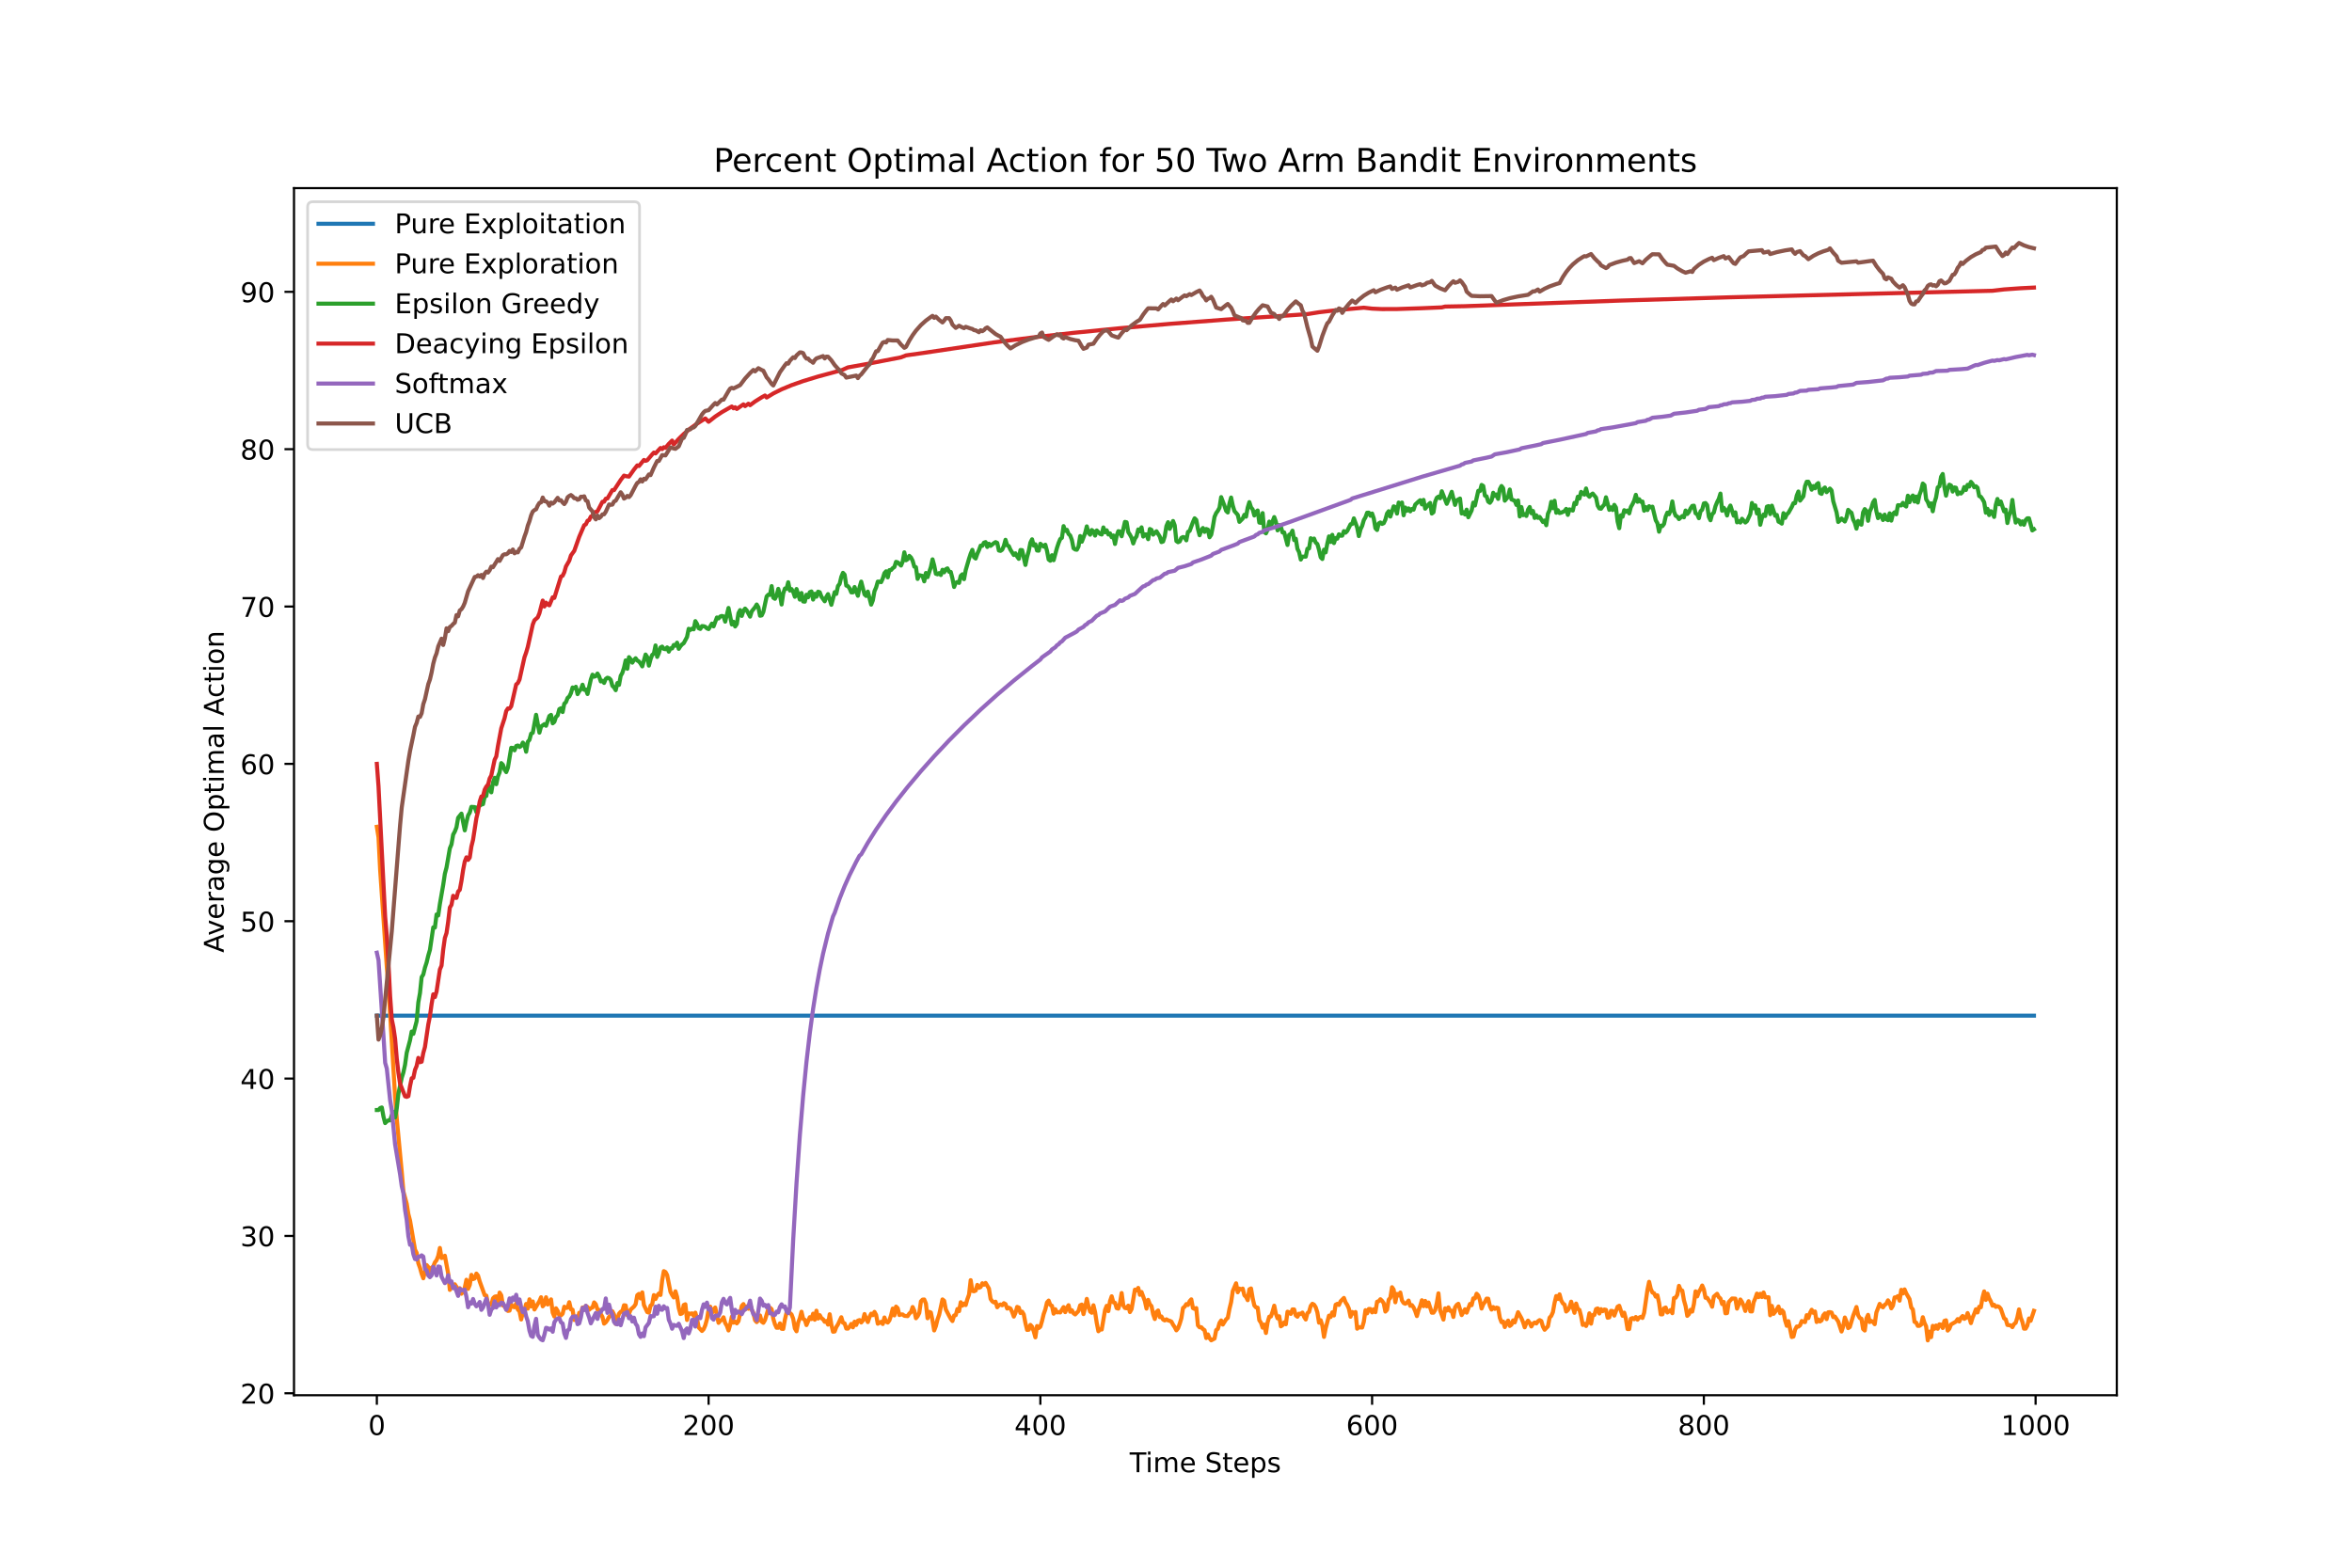 <?xml version="1.0" encoding="utf-8" standalone="no"?>
<!DOCTYPE svg PUBLIC "-//W3C//DTD SVG 1.1//EN"
  "http://www.w3.org/Graphics/SVG/1.1/DTD/svg11.dtd">
<!-- Created with matplotlib (https://matplotlib.org/) -->
<svg height="576pt" version="1.1" viewBox="0 0 864 576" width="864pt" xmlns="http://www.w3.org/2000/svg" xmlns:xlink="http://www.w3.org/1999/xlink">
 <defs>
  <style type="text/css">*{stroke-linecap:butt;stroke-linejoin:round;}</style>
 </defs>
 <g id="figure_1">
  <g id="patch_1">
   <path d="M 0 576 
L 864 576 
L 864 0 
L 0 0 
z
" style="fill:#ffffff;"/>
  </g>
  <g id="axes_1">
   <g id="patch_2">
    <path d="M 108 512.64 
L 777.6 512.64 
L 777.6 69.12 
L 108 69.12 
z
" style="fill:#ffffff;"/>
   </g>
   <g id="matplotlib.axis_1">
    <g id="xtick_1">
     <g id="line2d_1">
      <defs>
       <path d="M 0 0 
L 0 3.5 
" id="meb6a36627c" style="stroke:#000000;stroke-width:0.8;"/>
      </defs>
      <g>
       <use style="stroke:#000000;stroke-width:0.8;" x="138.436" xlink:href="#meb6a36627c" y="512.64"/>
      </g>
     </g>
     <g id="text_1">
      <!-- 0 -->
      <g transform="translate(135.255 527.238)scale(0.1 -0.1)">
       <defs>
        <path d="M 31.781 66.406 
Q 24.172 66.406 20.328 58.906 
Q 16.5 51.422 16.5 36.375 
Q 16.5 21.391 20.328 13.891 
Q 24.172 6.391 31.781 6.391 
Q 39.453 6.391 43.281 13.891 
Q 47.125 21.391 47.125 36.375 
Q 47.125 51.422 43.281 58.906 
Q 39.453 66.406 31.781 66.406 
z
M 31.781 74.219 
Q 44.047 74.219 50.516 64.516 
Q 56.984 54.828 56.984 36.375 
Q 56.984 17.969 50.516 8.266 
Q 44.047 -1.422 31.781 -1.422 
Q 19.531 -1.422 13.062 8.266 
Q 6.594 17.969 6.594 36.375 
Q 6.594 54.828 13.062 64.516 
Q 19.531 74.219 31.781 74.219 
z
" id="DejaVuSans-48"/>
       </defs>
       <use xlink:href="#DejaVuSans-48"/>
      </g>
     </g>
    </g>
    <g id="xtick_2">
     <g id="line2d_2">
      <g>
       <use style="stroke:#000000;stroke-width:0.8;" x="260.304" xlink:href="#meb6a36627c" y="512.64"/>
      </g>
     </g>
     <g id="text_2">
      <!-- 200 -->
      <g transform="translate(250.76 527.238)scale(0.1 -0.1)">
       <defs>
        <path d="M 19.188 8.297 
L 53.609 8.297 
L 53.609 0 
L 7.328 0 
L 7.328 8.297 
Q 12.938 14.109 22.625 23.891 
Q 32.328 33.688 34.812 36.531 
Q 39.547 41.844 41.422 45.531 
Q 43.312 49.219 43.312 52.781 
Q 43.312 58.594 39.234 62.25 
Q 35.156 65.922 28.609 65.922 
Q 23.969 65.922 18.812 64.312 
Q 13.672 62.703 7.812 59.422 
L 7.812 69.391 
Q 13.766 71.781 18.938 73 
Q 24.125 74.219 28.422 74.219 
Q 39.75 74.219 46.484 68.547 
Q 53.219 62.891 53.219 53.422 
Q 53.219 48.922 51.531 44.891 
Q 49.859 40.875 45.406 35.406 
Q 44.188 33.984 37.641 27.219 
Q 31.109 20.453 19.188 8.297 
z
" id="DejaVuSans-50"/>
       </defs>
       <use xlink:href="#DejaVuSans-50"/>
       <use x="63.623" xlink:href="#DejaVuSans-48"/>
       <use x="127.246" xlink:href="#DejaVuSans-48"/>
      </g>
     </g>
    </g>
    <g id="xtick_3">
     <g id="line2d_3">
      <g>
       <use style="stroke:#000000;stroke-width:0.8;" x="382.171" xlink:href="#meb6a36627c" y="512.64"/>
      </g>
     </g>
     <g id="text_3">
      <!-- 400 -->
      <g transform="translate(372.627 527.238)scale(0.1 -0.1)">
       <defs>
        <path d="M 37.797 64.312 
L 12.891 25.391 
L 37.797 25.391 
z
M 35.203 72.906 
L 47.609 72.906 
L 47.609 25.391 
L 58.016 25.391 
L 58.016 17.188 
L 47.609 17.188 
L 47.609 0 
L 37.797 0 
L 37.797 17.188 
L 4.891 17.188 
L 4.891 26.703 
z
" id="DejaVuSans-52"/>
       </defs>
       <use xlink:href="#DejaVuSans-52"/>
       <use x="63.623" xlink:href="#DejaVuSans-48"/>
       <use x="127.246" xlink:href="#DejaVuSans-48"/>
      </g>
     </g>
    </g>
    <g id="xtick_4">
     <g id="line2d_4">
      <g>
       <use style="stroke:#000000;stroke-width:0.8;" x="504.038" xlink:href="#meb6a36627c" y="512.64"/>
      </g>
     </g>
     <g id="text_4">
      <!-- 600 -->
      <g transform="translate(494.495 527.238)scale(0.1 -0.1)">
       <defs>
        <path d="M 33.016 40.375 
Q 26.375 40.375 22.484 35.828 
Q 18.609 31.297 18.609 23.391 
Q 18.609 15.531 22.484 10.953 
Q 26.375 6.391 33.016 6.391 
Q 39.656 6.391 43.531 10.953 
Q 47.406 15.531 47.406 23.391 
Q 47.406 31.297 43.531 35.828 
Q 39.656 40.375 33.016 40.375 
z
M 52.594 71.297 
L 52.594 62.312 
Q 48.875 64.062 45.094 64.984 
Q 41.312 65.922 37.594 65.922 
Q 27.828 65.922 22.672 59.328 
Q 17.531 52.734 16.797 39.406 
Q 19.672 43.656 24.016 45.922 
Q 28.375 48.188 33.594 48.188 
Q 44.578 48.188 50.953 41.516 
Q 57.328 34.859 57.328 23.391 
Q 57.328 12.156 50.688 5.359 
Q 44.047 -1.422 33.016 -1.422 
Q 20.359 -1.422 13.672 8.266 
Q 6.984 17.969 6.984 36.375 
Q 6.984 53.656 15.188 63.938 
Q 23.391 74.219 37.203 74.219 
Q 40.922 74.219 44.703 73.484 
Q 48.484 72.75 52.594 71.297 
z
" id="DejaVuSans-54"/>
       </defs>
       <use xlink:href="#DejaVuSans-54"/>
       <use x="63.623" xlink:href="#DejaVuSans-48"/>
       <use x="127.246" xlink:href="#DejaVuSans-48"/>
      </g>
     </g>
    </g>
    <g id="xtick_5">
     <g id="line2d_5">
      <g>
       <use style="stroke:#000000;stroke-width:0.8;" x="625.906" xlink:href="#meb6a36627c" y="512.64"/>
      </g>
     </g>
     <g id="text_5">
      <!-- 800 -->
      <g transform="translate(616.362 527.238)scale(0.1 -0.1)">
       <defs>
        <path d="M 31.781 34.625 
Q 24.75 34.625 20.719 30.859 
Q 16.703 27.094 16.703 20.516 
Q 16.703 13.922 20.719 10.156 
Q 24.75 6.391 31.781 6.391 
Q 38.812 6.391 42.859 10.172 
Q 46.922 13.969 46.922 20.516 
Q 46.922 27.094 42.891 30.859 
Q 38.875 34.625 31.781 34.625 
z
M 21.922 38.812 
Q 15.578 40.375 12.031 44.719 
Q 8.5 49.078 8.5 55.328 
Q 8.5 64.062 14.719 69.141 
Q 20.953 74.219 31.781 74.219 
Q 42.672 74.219 48.875 69.141 
Q 55.078 64.062 55.078 55.328 
Q 55.078 49.078 51.531 44.719 
Q 48 40.375 41.703 38.812 
Q 48.828 37.156 52.797 32.312 
Q 56.781 27.484 56.781 20.516 
Q 56.781 9.906 50.312 4.234 
Q 43.844 -1.422 31.781 -1.422 
Q 19.734 -1.422 13.25 4.234 
Q 6.781 9.906 6.781 20.516 
Q 6.781 27.484 10.781 32.312 
Q 14.797 37.156 21.922 38.812 
z
M 18.312 54.391 
Q 18.312 48.734 21.844 45.562 
Q 25.391 42.391 31.781 42.391 
Q 38.141 42.391 41.719 45.562 
Q 45.312 48.734 45.312 54.391 
Q 45.312 60.062 41.719 63.234 
Q 38.141 66.406 31.781 66.406 
Q 25.391 66.406 21.844 63.234 
Q 18.312 60.062 18.312 54.391 
z
" id="DejaVuSans-56"/>
       </defs>
       <use xlink:href="#DejaVuSans-56"/>
       <use x="63.623" xlink:href="#DejaVuSans-48"/>
       <use x="127.246" xlink:href="#DejaVuSans-48"/>
      </g>
     </g>
    </g>
    <g id="xtick_6">
     <g id="line2d_6">
      <g>
       <use style="stroke:#000000;stroke-width:0.8;" x="747.773" xlink:href="#meb6a36627c" y="512.64"/>
      </g>
     </g>
     <g id="text_6">
      <!-- 1000 -->
      <g transform="translate(735.048 527.238)scale(0.1 -0.1)">
       <defs>
        <path d="M 12.406 8.297 
L 28.516 8.297 
L 28.516 63.922 
L 10.984 60.406 
L 10.984 69.391 
L 28.422 72.906 
L 38.281 72.906 
L 38.281 8.297 
L 54.391 8.297 
L 54.391 0 
L 12.406 0 
z
" id="DejaVuSans-49"/>
       </defs>
       <use xlink:href="#DejaVuSans-49"/>
       <use x="63.623" xlink:href="#DejaVuSans-48"/>
       <use x="127.246" xlink:href="#DejaVuSans-48"/>
       <use x="190.869" xlink:href="#DejaVuSans-48"/>
      </g>
     </g>
    </g>
    <g id="text_7">
     <!-- Time Steps -->
     <g transform="translate(414.988 540.917)scale(0.1 -0.1)">
      <defs>
       <path d="M -0.297 72.906 
L 61.375 72.906 
L 61.375 64.594 
L 35.5 64.594 
L 35.5 0 
L 25.594 0 
L 25.594 64.594 
L -0.297 64.594 
z
" id="DejaVuSans-84"/>
       <path d="M 9.422 54.688 
L 18.406 54.688 
L 18.406 0 
L 9.422 0 
z
M 9.422 75.984 
L 18.406 75.984 
L 18.406 64.594 
L 9.422 64.594 
z
" id="DejaVuSans-105"/>
       <path d="M 52 44.188 
Q 55.375 50.25 60.062 53.125 
Q 64.75 56 71.094 56 
Q 79.641 56 84.281 50.016 
Q 88.922 44.047 88.922 33.016 
L 88.922 0 
L 79.891 0 
L 79.891 32.719 
Q 79.891 40.578 77.094 44.375 
Q 74.312 48.188 68.609 48.188 
Q 61.625 48.188 57.562 43.547 
Q 53.516 38.922 53.516 30.906 
L 53.516 0 
L 44.484 0 
L 44.484 32.719 
Q 44.484 40.625 41.703 44.406 
Q 38.922 48.188 33.109 48.188 
Q 26.219 48.188 22.156 43.531 
Q 18.109 38.875 18.109 30.906 
L 18.109 0 
L 9.078 0 
L 9.078 54.688 
L 18.109 54.688 
L 18.109 46.188 
Q 21.188 51.219 25.484 53.609 
Q 29.781 56 35.688 56 
Q 41.656 56 45.828 52.969 
Q 50 49.953 52 44.188 
z
" id="DejaVuSans-109"/>
       <path d="M 56.203 29.594 
L 56.203 25.203 
L 14.891 25.203 
Q 15.484 15.922 20.484 11.062 
Q 25.484 6.203 34.422 6.203 
Q 39.594 6.203 44.453 7.469 
Q 49.312 8.734 54.109 11.281 
L 54.109 2.781 
Q 49.266 0.734 44.188 -0.344 
Q 39.109 -1.422 33.891 -1.422 
Q 20.797 -1.422 13.156 6.188 
Q 5.516 13.812 5.516 26.812 
Q 5.516 40.234 12.766 48.109 
Q 20.016 56 32.328 56 
Q 43.359 56 49.781 48.891 
Q 56.203 41.797 56.203 29.594 
z
M 47.219 32.234 
Q 47.125 39.594 43.094 43.984 
Q 39.062 48.391 32.422 48.391 
Q 24.906 48.391 20.391 44.141 
Q 15.875 39.891 15.188 32.172 
z
" id="DejaVuSans-101"/>
       <path id="DejaVuSans-32"/>
       <path d="M 53.516 70.516 
L 53.516 60.891 
Q 47.906 63.578 42.922 64.891 
Q 37.938 66.219 33.297 66.219 
Q 25.25 66.219 20.875 63.094 
Q 16.5 59.969 16.5 54.203 
Q 16.5 49.359 19.406 46.891 
Q 22.312 44.438 30.422 42.922 
L 36.375 41.703 
Q 47.406 39.594 52.656 34.297 
Q 57.906 29 57.906 20.125 
Q 57.906 9.516 50.797 4.047 
Q 43.703 -1.422 29.984 -1.422 
Q 24.812 -1.422 18.969 -0.25 
Q 13.141 0.922 6.891 3.219 
L 6.891 13.375 
Q 12.891 10.016 18.656 8.297 
Q 24.422 6.594 29.984 6.594 
Q 38.422 6.594 43.016 9.906 
Q 47.609 13.234 47.609 19.391 
Q 47.609 24.75 44.312 27.781 
Q 41.016 30.812 33.5 32.328 
L 27.484 33.5 
Q 16.453 35.688 11.516 40.375 
Q 6.594 45.062 6.594 53.422 
Q 6.594 63.094 13.406 68.656 
Q 20.219 74.219 32.172 74.219 
Q 37.312 74.219 42.625 73.281 
Q 47.953 72.359 53.516 70.516 
z
" id="DejaVuSans-83"/>
       <path d="M 18.312 70.219 
L 18.312 54.688 
L 36.812 54.688 
L 36.812 47.703 
L 18.312 47.703 
L 18.312 18.016 
Q 18.312 11.328 20.141 9.422 
Q 21.969 7.516 27.594 7.516 
L 36.812 7.516 
L 36.812 0 
L 27.594 0 
Q 17.188 0 13.234 3.875 
Q 9.281 7.766 9.281 18.016 
L 9.281 47.703 
L 2.688 47.703 
L 2.688 54.688 
L 9.281 54.688 
L 9.281 70.219 
z
" id="DejaVuSans-116"/>
       <path d="M 18.109 8.203 
L 18.109 -20.797 
L 9.078 -20.797 
L 9.078 54.688 
L 18.109 54.688 
L 18.109 46.391 
Q 20.953 51.266 25.266 53.625 
Q 29.594 56 35.594 56 
Q 45.562 56 51.781 48.094 
Q 58.016 40.188 58.016 27.297 
Q 58.016 14.406 51.781 6.484 
Q 45.562 -1.422 35.594 -1.422 
Q 29.594 -1.422 25.266 0.953 
Q 20.953 3.328 18.109 8.203 
z
M 48.688 27.297 
Q 48.688 37.203 44.609 42.844 
Q 40.531 48.484 33.406 48.484 
Q 26.266 48.484 22.188 42.844 
Q 18.109 37.203 18.109 27.297 
Q 18.109 17.391 22.188 11.75 
Q 26.266 6.109 33.406 6.109 
Q 40.531 6.109 44.609 11.75 
Q 48.688 17.391 48.688 27.297 
z
" id="DejaVuSans-112"/>
       <path d="M 44.281 53.078 
L 44.281 44.578 
Q 40.484 46.531 36.375 47.5 
Q 32.281 48.484 27.875 48.484 
Q 21.188 48.484 17.844 46.438 
Q 14.5 44.391 14.5 40.281 
Q 14.5 37.156 16.891 35.375 
Q 19.281 33.594 26.516 31.984 
L 29.594 31.297 
Q 39.156 29.25 43.188 25.516 
Q 47.219 21.781 47.219 15.094 
Q 47.219 7.469 41.188 3.016 
Q 35.156 -1.422 24.609 -1.422 
Q 20.219 -1.422 15.453 -0.562 
Q 10.688 0.297 5.422 2 
L 5.422 11.281 
Q 10.406 8.688 15.234 7.391 
Q 20.062 6.109 24.812 6.109 
Q 31.156 6.109 34.562 8.281 
Q 37.984 10.453 37.984 14.406 
Q 37.984 18.062 35.516 20.016 
Q 33.062 21.969 24.703 23.781 
L 21.578 24.516 
Q 13.234 26.266 9.516 29.906 
Q 5.812 33.547 5.812 39.891 
Q 5.812 47.609 11.281 51.797 
Q 16.75 56 26.812 56 
Q 31.781 56 36.172 55.266 
Q 40.578 54.547 44.281 53.078 
z
" id="DejaVuSans-115"/>
      </defs>
      <use xlink:href="#DejaVuSans-84"/>
      <use x="57.959" xlink:href="#DejaVuSans-105"/>
      <use x="85.742" xlink:href="#DejaVuSans-109"/>
      <use x="183.154" xlink:href="#DejaVuSans-101"/>
      <use x="244.678" xlink:href="#DejaVuSans-32"/>
      <use x="276.465" xlink:href="#DejaVuSans-83"/>
      <use x="339.941" xlink:href="#DejaVuSans-116"/>
      <use x="379.15" xlink:href="#DejaVuSans-101"/>
      <use x="440.674" xlink:href="#DejaVuSans-112"/>
      <use x="504.15" xlink:href="#DejaVuSans-115"/>
     </g>
    </g>
   </g>
   <g id="matplotlib.axis_2">
    <g id="ytick_1">
     <g id="line2d_7">
      <defs>
       <path d="M 0 0 
L -3.5 0 
" id="m739a99c98a" style="stroke:#000000;stroke-width:0.8;"/>
      </defs>
      <g>
       <use style="stroke:#000000;stroke-width:0.8;" x="108" xlink:href="#m739a99c98a" y="511.913"/>
      </g>
     </g>
     <g id="text_8">
      <!-- 20 -->
      <g transform="translate(88.275 515.712)scale(0.1 -0.1)">
       <use xlink:href="#DejaVuSans-50"/>
       <use x="63.623" xlink:href="#DejaVuSans-48"/>
      </g>
     </g>
    </g>
    <g id="ytick_2">
     <g id="line2d_8">
      <g>
       <use style="stroke:#000000;stroke-width:0.8;" x="108" xlink:href="#m739a99c98a" y="454.1"/>
      </g>
     </g>
     <g id="text_9">
      <!-- 30 -->
      <g transform="translate(88.275 457.899)scale(0.1 -0.1)">
       <defs>
        <path d="M 40.578 39.312 
Q 47.656 37.797 51.625 33 
Q 55.609 28.219 55.609 21.188 
Q 55.609 10.406 48.188 4.484 
Q 40.766 -1.422 27.094 -1.422 
Q 22.516 -1.422 17.656 -0.516 
Q 12.797 0.391 7.625 2.203 
L 7.625 11.719 
Q 11.719 9.328 16.594 8.109 
Q 21.484 6.891 26.812 6.891 
Q 36.078 6.891 40.938 10.547 
Q 45.797 14.203 45.797 21.188 
Q 45.797 27.641 41.281 31.266 
Q 36.766 34.906 28.719 34.906 
L 20.219 34.906 
L 20.219 43.016 
L 29.109 43.016 
Q 36.375 43.016 40.234 45.922 
Q 44.094 48.828 44.094 54.297 
Q 44.094 59.906 40.109 62.906 
Q 36.141 65.922 28.719 65.922 
Q 24.656 65.922 20.016 65.031 
Q 15.375 64.156 9.812 62.312 
L 9.812 71.094 
Q 15.438 72.656 20.344 73.438 
Q 25.25 74.219 29.594 74.219 
Q 40.828 74.219 47.359 69.109 
Q 53.906 64.016 53.906 55.328 
Q 53.906 49.266 50.438 45.094 
Q 46.969 40.922 40.578 39.312 
z
" id="DejaVuSans-51"/>
       </defs>
       <use xlink:href="#DejaVuSans-51"/>
       <use x="63.623" xlink:href="#DejaVuSans-48"/>
      </g>
     </g>
    </g>
    <g id="ytick_3">
     <g id="line2d_9">
      <g>
       <use style="stroke:#000000;stroke-width:0.8;" x="108" xlink:href="#m739a99c98a" y="396.288"/>
      </g>
     </g>
     <g id="text_10">
      <!-- 40 -->
      <g transform="translate(88.275 400.087)scale(0.1 -0.1)">
       <use xlink:href="#DejaVuSans-52"/>
       <use x="63.623" xlink:href="#DejaVuSans-48"/>
      </g>
     </g>
    </g>
    <g id="ytick_4">
     <g id="line2d_10">
      <g>
       <use style="stroke:#000000;stroke-width:0.8;" x="108" xlink:href="#m739a99c98a" y="338.475"/>
      </g>
     </g>
     <g id="text_11">
      <!-- 50 -->
      <g transform="translate(88.275 342.275)scale(0.1 -0.1)">
       <defs>
        <path d="M 10.797 72.906 
L 49.516 72.906 
L 49.516 64.594 
L 19.828 64.594 
L 19.828 46.734 
Q 21.969 47.469 24.109 47.828 
Q 26.266 48.188 28.422 48.188 
Q 40.625 48.188 47.75 41.5 
Q 54.891 34.812 54.891 23.391 
Q 54.891 11.625 47.562 5.094 
Q 40.234 -1.422 26.906 -1.422 
Q 22.312 -1.422 17.547 -0.641 
Q 12.797 0.141 7.719 1.703 
L 7.719 11.625 
Q 12.109 9.234 16.797 8.062 
Q 21.484 6.891 26.703 6.891 
Q 35.156 6.891 40.078 11.328 
Q 45.016 15.766 45.016 23.391 
Q 45.016 31 40.078 35.438 
Q 35.156 39.891 26.703 39.891 
Q 22.75 39.891 18.812 39.016 
Q 14.891 38.141 10.797 36.281 
z
" id="DejaVuSans-53"/>
       </defs>
       <use xlink:href="#DejaVuSans-53"/>
       <use x="63.623" xlink:href="#DejaVuSans-48"/>
      </g>
     </g>
    </g>
    <g id="ytick_5">
     <g id="line2d_11">
      <g>
       <use style="stroke:#000000;stroke-width:0.8;" x="108" xlink:href="#m739a99c98a" y="280.663"/>
      </g>
     </g>
     <g id="text_12">
      <!-- 60 -->
      <g transform="translate(88.275 284.462)scale(0.1 -0.1)">
       <use xlink:href="#DejaVuSans-54"/>
       <use x="63.623" xlink:href="#DejaVuSans-48"/>
      </g>
     </g>
    </g>
    <g id="ytick_6">
     <g id="line2d_12">
      <g>
       <use style="stroke:#000000;stroke-width:0.8;" x="108" xlink:href="#m739a99c98a" y="222.85"/>
      </g>
     </g>
     <g id="text_13">
      <!-- 70 -->
      <g transform="translate(88.275 226.65)scale(0.1 -0.1)">
       <defs>
        <path d="M 8.203 72.906 
L 55.078 72.906 
L 55.078 68.703 
L 28.609 0 
L 18.312 0 
L 43.219 64.594 
L 8.203 64.594 
z
" id="DejaVuSans-55"/>
       </defs>
       <use xlink:href="#DejaVuSans-55"/>
       <use x="63.623" xlink:href="#DejaVuSans-48"/>
      </g>
     </g>
    </g>
    <g id="ytick_7">
     <g id="line2d_13">
      <g>
       <use style="stroke:#000000;stroke-width:0.8;" x="108" xlink:href="#m739a99c98a" y="165.038"/>
      </g>
     </g>
     <g id="text_14">
      <!-- 80 -->
      <g transform="translate(88.275 168.837)scale(0.1 -0.1)">
       <use xlink:href="#DejaVuSans-56"/>
       <use x="63.623" xlink:href="#DejaVuSans-48"/>
      </g>
     </g>
    </g>
    <g id="ytick_8">
     <g id="line2d_14">
      <g>
       <use style="stroke:#000000;stroke-width:0.8;" x="108" xlink:href="#m739a99c98a" y="107.226"/>
      </g>
     </g>
     <g id="text_15">
      <!-- 90 -->
      <g transform="translate(88.275 111.025)scale(0.1 -0.1)">
       <defs>
        <path d="M 10.984 1.516 
L 10.984 10.5 
Q 14.703 8.734 18.5 7.812 
Q 22.312 6.891 25.984 6.891 
Q 35.75 6.891 40.891 13.453 
Q 46.047 20.016 46.781 33.406 
Q 43.953 29.203 39.594 26.953 
Q 35.25 24.703 29.984 24.703 
Q 19.047 24.703 12.672 31.312 
Q 6.297 37.938 6.297 49.422 
Q 6.297 60.641 12.938 67.422 
Q 19.578 74.219 30.609 74.219 
Q 43.266 74.219 49.922 64.516 
Q 56.594 54.828 56.594 36.375 
Q 56.594 19.141 48.406 8.859 
Q 40.234 -1.422 26.422 -1.422 
Q 22.703 -1.422 18.891 -0.688 
Q 15.094 0.047 10.984 1.516 
z
M 30.609 32.422 
Q 37.25 32.422 41.125 36.953 
Q 45.016 41.5 45.016 49.422 
Q 45.016 57.281 41.125 61.844 
Q 37.25 66.406 30.609 66.406 
Q 23.969 66.406 20.094 61.844 
Q 16.219 57.281 16.219 49.422 
Q 16.219 41.5 20.094 36.953 
Q 23.969 32.422 30.609 32.422 
z
" id="DejaVuSans-57"/>
       </defs>
       <use xlink:href="#DejaVuSans-57"/>
       <use x="63.623" xlink:href="#DejaVuSans-48"/>
      </g>
     </g>
    </g>
    <g id="text_16">
     <!-- Average Optimal Action -->
     <g transform="translate(82.195 350.033)rotate(-90)scale(0.1 -0.1)">
      <defs>
       <path d="M 34.188 63.188 
L 20.797 26.906 
L 47.609 26.906 
z
M 28.609 72.906 
L 39.797 72.906 
L 67.578 0 
L 57.328 0 
L 50.688 18.703 
L 17.828 18.703 
L 11.188 0 
L 0.781 0 
z
" id="DejaVuSans-65"/>
       <path d="M 2.984 54.688 
L 12.5 54.688 
L 29.594 8.797 
L 46.688 54.688 
L 56.203 54.688 
L 35.688 0 
L 23.484 0 
z
" id="DejaVuSans-118"/>
       <path d="M 41.109 46.297 
Q 39.594 47.172 37.812 47.578 
Q 36.031 48 33.891 48 
Q 26.266 48 22.188 43.047 
Q 18.109 38.094 18.109 28.812 
L 18.109 0 
L 9.078 0 
L 9.078 54.688 
L 18.109 54.688 
L 18.109 46.188 
Q 20.953 51.172 25.484 53.578 
Q 30.031 56 36.531 56 
Q 37.453 56 38.578 55.875 
Q 39.703 55.766 41.062 55.516 
z
" id="DejaVuSans-114"/>
       <path d="M 34.281 27.484 
Q 23.391 27.484 19.188 25 
Q 14.984 22.516 14.984 16.5 
Q 14.984 11.719 18.141 8.906 
Q 21.297 6.109 26.703 6.109 
Q 34.188 6.109 38.703 11.406 
Q 43.219 16.703 43.219 25.484 
L 43.219 27.484 
z
M 52.203 31.203 
L 52.203 0 
L 43.219 0 
L 43.219 8.297 
Q 40.141 3.328 35.547 0.953 
Q 30.953 -1.422 24.312 -1.422 
Q 15.922 -1.422 10.953 3.297 
Q 6 8.016 6 15.922 
Q 6 25.141 12.172 29.828 
Q 18.359 34.516 30.609 34.516 
L 43.219 34.516 
L 43.219 35.406 
Q 43.219 41.609 39.141 45 
Q 35.062 48.391 27.688 48.391 
Q 23 48.391 18.547 47.266 
Q 14.109 46.141 10.016 43.891 
L 10.016 52.203 
Q 14.938 54.109 19.578 55.047 
Q 24.219 56 28.609 56 
Q 40.484 56 46.344 49.844 
Q 52.203 43.703 52.203 31.203 
z
" id="DejaVuSans-97"/>
       <path d="M 45.406 27.984 
Q 45.406 37.75 41.375 43.109 
Q 37.359 48.484 30.078 48.484 
Q 22.859 48.484 18.828 43.109 
Q 14.797 37.75 14.797 27.984 
Q 14.797 18.266 18.828 12.891 
Q 22.859 7.516 30.078 7.516 
Q 37.359 7.516 41.375 12.891 
Q 45.406 18.266 45.406 27.984 
z
M 54.391 6.781 
Q 54.391 -7.172 48.188 -13.984 
Q 42 -20.797 29.203 -20.797 
Q 24.469 -20.797 20.266 -20.094 
Q 16.062 -19.391 12.109 -17.922 
L 12.109 -9.188 
Q 16.062 -11.328 19.922 -12.344 
Q 23.781 -13.375 27.781 -13.375 
Q 36.625 -13.375 41.016 -8.766 
Q 45.406 -4.156 45.406 5.172 
L 45.406 9.625 
Q 42.625 4.781 38.281 2.391 
Q 33.938 0 27.875 0 
Q 17.828 0 11.672 7.656 
Q 5.516 15.328 5.516 27.984 
Q 5.516 40.672 11.672 48.328 
Q 17.828 56 27.875 56 
Q 33.938 56 38.281 53.609 
Q 42.625 51.219 45.406 46.391 
L 45.406 54.688 
L 54.391 54.688 
z
" id="DejaVuSans-103"/>
       <path d="M 39.406 66.219 
Q 28.656 66.219 22.328 58.203 
Q 16.016 50.203 16.016 36.375 
Q 16.016 22.609 22.328 14.594 
Q 28.656 6.594 39.406 6.594 
Q 50.141 6.594 56.422 14.594 
Q 62.703 22.609 62.703 36.375 
Q 62.703 50.203 56.422 58.203 
Q 50.141 66.219 39.406 66.219 
z
M 39.406 74.219 
Q 54.734 74.219 63.906 63.938 
Q 73.094 53.656 73.094 36.375 
Q 73.094 19.141 63.906 8.859 
Q 54.734 -1.422 39.406 -1.422 
Q 24.031 -1.422 14.812 8.828 
Q 5.609 19.094 5.609 36.375 
Q 5.609 53.656 14.812 63.938 
Q 24.031 74.219 39.406 74.219 
z
" id="DejaVuSans-79"/>
       <path d="M 9.422 75.984 
L 18.406 75.984 
L 18.406 0 
L 9.422 0 
z
" id="DejaVuSans-108"/>
       <path d="M 48.781 52.594 
L 48.781 44.188 
Q 44.969 46.297 41.141 47.344 
Q 37.312 48.391 33.406 48.391 
Q 24.656 48.391 19.812 42.844 
Q 14.984 37.312 14.984 27.297 
Q 14.984 17.281 19.812 11.734 
Q 24.656 6.203 33.406 6.203 
Q 37.312 6.203 41.141 7.25 
Q 44.969 8.297 48.781 10.406 
L 48.781 2.094 
Q 45.016 0.344 40.984 -0.531 
Q 36.969 -1.422 32.422 -1.422 
Q 20.062 -1.422 12.781 6.344 
Q 5.516 14.109 5.516 27.297 
Q 5.516 40.672 12.859 48.328 
Q 20.219 56 33.016 56 
Q 37.156 56 41.109 55.141 
Q 45.062 54.297 48.781 52.594 
z
" id="DejaVuSans-99"/>
       <path d="M 30.609 48.391 
Q 23.391 48.391 19.188 42.75 
Q 14.984 37.109 14.984 27.297 
Q 14.984 17.484 19.156 11.844 
Q 23.344 6.203 30.609 6.203 
Q 37.797 6.203 41.984 11.859 
Q 46.188 17.531 46.188 27.297 
Q 46.188 37.016 41.984 42.703 
Q 37.797 48.391 30.609 48.391 
z
M 30.609 56 
Q 42.328 56 49.016 48.375 
Q 55.719 40.766 55.719 27.297 
Q 55.719 13.875 49.016 6.219 
Q 42.328 -1.422 30.609 -1.422 
Q 18.844 -1.422 12.172 6.219 
Q 5.516 13.875 5.516 27.297 
Q 5.516 40.766 12.172 48.375 
Q 18.844 56 30.609 56 
z
" id="DejaVuSans-111"/>
       <path d="M 54.891 33.016 
L 54.891 0 
L 45.906 0 
L 45.906 32.719 
Q 45.906 40.484 42.875 44.328 
Q 39.844 48.188 33.797 48.188 
Q 26.516 48.188 22.312 43.547 
Q 18.109 38.922 18.109 30.906 
L 18.109 0 
L 9.078 0 
L 9.078 54.688 
L 18.109 54.688 
L 18.109 46.188 
Q 21.344 51.125 25.703 53.562 
Q 30.078 56 35.797 56 
Q 45.219 56 50.047 50.172 
Q 54.891 44.344 54.891 33.016 
z
" id="DejaVuSans-110"/>
      </defs>
      <use xlink:href="#DejaVuSans-65"/>
      <use x="62.533" xlink:href="#DejaVuSans-118"/>
      <use x="121.713" xlink:href="#DejaVuSans-101"/>
      <use x="183.236" xlink:href="#DejaVuSans-114"/>
      <use x="224.35" xlink:href="#DejaVuSans-97"/>
      <use x="285.629" xlink:href="#DejaVuSans-103"/>
      <use x="349.105" xlink:href="#DejaVuSans-101"/>
      <use x="410.629" xlink:href="#DejaVuSans-32"/>
      <use x="442.416" xlink:href="#DejaVuSans-79"/>
      <use x="521.127" xlink:href="#DejaVuSans-112"/>
      <use x="584.604" xlink:href="#DejaVuSans-116"/>
      <use x="623.812" xlink:href="#DejaVuSans-105"/>
      <use x="651.596" xlink:href="#DejaVuSans-109"/>
      <use x="749.008" xlink:href="#DejaVuSans-97"/>
      <use x="810.287" xlink:href="#DejaVuSans-108"/>
      <use x="838.07" xlink:href="#DejaVuSans-32"/>
      <use x="869.857" xlink:href="#DejaVuSans-65"/>
      <use x="936.516" xlink:href="#DejaVuSans-99"/>
      <use x="991.496" xlink:href="#DejaVuSans-116"/>
      <use x="1030.705" xlink:href="#DejaVuSans-105"/>
      <use x="1058.488" xlink:href="#DejaVuSans-111"/>
      <use x="1119.67" xlink:href="#DejaVuSans-110"/>
     </g>
    </g>
   </g>
   <g id="line2d_15">
    <path clip-path="url(#p3d76b407eb)" d="M 138.436 373.163 
L 747.164 373.163 
L 747.164 373.163 
" style="fill:none;stroke:#1f77b4;stroke-linecap:square;stroke-width:1.5;"/>
   </g>
   <g id="line2d_16">
    <path clip-path="url(#p3d76b407eb)" d="M 138.436 303.788 
L 139.046 307.642 
L 139.655 319.755 
L 142.092 355.28 
L 142.702 362.489 
L 145.139 402.907 
L 145.748 411.002 
L 147.576 430.541 
L 148.186 437.773 
L 149.404 442.271 
L 150.014 446.095 
L 150.623 448.431 
L 152.451 459.136 
L 153.06 460.33 
L 153.67 464.142 
L 154.279 465.796 
L 154.888 467.985 
L 155.498 469.663 
L 156.716 464.809 
L 157.326 465.544 
L 157.935 469.092 
L 158.544 465.786 
L 159.154 465.302 
L 159.763 463.807 
L 160.372 463.031 
L 160.982 461.456 
L 161.591 458.525 
L 162.2 462.233 
L 162.81 462.023 
L 163.419 461.373 
L 164.638 467.984 
L 165.247 473.93 
L 165.857 472.52 
L 166.466 472.429 
L 167.075 471.876 
L 168.294 473.775 
L 168.903 473.326 
L 169.513 475.349 
L 170.122 474.676 
L 170.731 473.084 
L 171.341 470.215 
L 171.95 473.557 
L 172.559 472.129 
L 173.169 468.418 
L 173.778 469.966 
L 174.387 469.721 
L 174.997 467.945 
L 175.606 468.687 
L 176.215 470.811 
L 178.043 475.879 
L 178.653 476.04 
L 179.262 479.003 
L 180.481 479.438 
L 181.09 477.056 
L 181.699 476.445 
L 182.309 476.293 
L 182.918 478.376 
L 183.527 474.934 
L 184.137 475.92 
L 184.746 479.662 
L 185.355 479.952 
L 185.965 480.933 
L 186.574 481.654 
L 187.183 481.545 
L 187.793 479.28 
L 188.402 480.106 
L 189.011 480.304 
L 189.621 478.935 
L 190.23 481.167 
L 190.839 481.791 
L 191.449 484.81 
L 192.058 482.269 
L 192.667 481.397 
L 193.277 479.1 
L 193.886 480.824 
L 194.495 477.391 
L 195.105 479.988 
L 195.714 478.183 
L 196.323 481.131 
L 198.151 478.061 
L 198.761 476.638 
L 199.37 479.965 
L 199.979 479.229 
L 200.589 476.643 
L 201.198 479.293 
L 202.417 477.412 
L 203.026 482.272 
L 203.635 483.729 
L 204.245 480.695 
L 204.854 481.656 
L 205.463 483.297 
L 206.073 483.289 
L 206.682 482.683 
L 207.291 480.115 
L 207.901 480.596 
L 208.51 480.446 
L 209.119 478.455 
L 209.729 481.072 
L 210.338 481.224 
L 210.947 484.991 
L 211.557 484.506 
L 212.166 485.085 
L 212.775 482.349 
L 213.385 482.731 
L 213.994 480.401 
L 214.603 480.553 
L 215.213 479.837 
L 215.822 480.225 
L 216.431 481.22 
L 217.041 480.636 
L 217.65 480.42 
L 218.259 478.531 
L 218.869 479.226 
L 219.478 481.131 
L 220.087 481.306 
L 220.697 482.82 
L 221.306 483.863 
L 221.915 486.334 
L 222.525 485.831 
L 223.134 484.98 
L 223.743 483.812 
L 224.353 483.448 
L 224.962 481.801 
L 225.571 483.009 
L 226.181 486.4 
L 227.4 482.67 
L 228.009 481.973 
L 228.618 481.72 
L 229.228 479.582 
L 229.837 479.656 
L 230.446 483.214 
L 231.056 482.744 
L 231.665 481.167 
L 232.884 480.077 
L 233.493 479.188 
L 234.102 475.879 
L 234.712 475.412 
L 235.321 477.071 
L 235.93 474.849 
L 236.54 479.48 
L 237.758 482.074 
L 238.368 482.286 
L 238.977 479.721 
L 239.586 479.226 
L 240.196 475.85 
L 240.805 477.284 
L 241.414 476.022 
L 242.024 475.261 
L 242.633 475.793 
L 243.242 470.449 
L 243.852 467.044 
L 244.461 467.359 
L 245.07 468.487 
L 246.289 474.631 
L 246.898 475.788 
L 247.508 476.702 
L 248.117 474.458 
L 248.726 476.507 
L 249.336 480.607 
L 249.945 482.804 
L 250.554 482.565 
L 251.164 479.493 
L 251.773 479.224 
L 252.382 484.984 
L 252.992 482.573 
L 253.601 482.719 
L 254.21 482.553 
L 254.82 483.468 
L 255.429 482.309 
L 256.038 484.435 
L 256.648 487.724 
L 257.866 489.023 
L 258.476 488.372 
L 259.085 486.951 
L 259.694 484.73 
L 260.304 481.15 
L 260.913 480.111 
L 261.522 482.446 
L 262.132 481.177 
L 262.741 480.419 
L 263.96 486.041 
L 264.569 485.276 
L 265.178 484.915 
L 265.788 484.009 
L 266.397 486.108 
L 267.006 487.111 
L 267.616 488.843 
L 268.225 486.738 
L 268.834 483.768 
L 269.444 485.974 
L 270.053 485.552 
L 270.662 486.229 
L 271.272 485.432 
L 272.49 479.823 
L 273.1 479.144 
L 273.709 481.065 
L 274.318 479.996 
L 274.928 480.873 
L 275.537 479.166 
L 276.146 481.174 
L 276.756 482.416 
L 277.365 485.09 
L 277.974 485.768 
L 278.584 485.069 
L 279.193 483.334 
L 279.802 485.584 
L 280.412 486.025 
L 281.021 484.99 
L 282.24 480.915 
L 282.849 480.471 
L 283.458 481.033 
L 284.068 484.543 
L 284.677 486.565 
L 285.286 487.846 
L 285.896 487.845 
L 286.505 486.238 
L 287.114 488.215 
L 287.724 488.274 
L 288.333 484.819 
L 288.943 482.271 
L 289.552 481.22 
L 290.161 482.434 
L 290.771 482.947 
L 291.38 484.543 
L 291.989 488.086 
L 292.599 489.136 
L 293.208 485.934 
L 293.817 484.356 
L 294.427 481.963 
L 295.036 484.538 
L 295.645 484.93 
L 296.255 486.86 
L 297.473 483.969 
L 298.083 484.65 
L 298.692 482.671 
L 299.301 484.891 
L 299.911 481.577 
L 300.52 484.446 
L 301.129 483.22 
L 301.739 484.319 
L 302.348 484.72 
L 302.957 485.664 
L 303.567 485.35 
L 304.176 486.69 
L 304.785 482.879 
L 305.395 486.721 
L 306.004 489.304 
L 306.613 489.211 
L 307.223 487.555 
L 307.832 486.61 
L 309.051 483.983 
L 309.66 486.003 
L 310.269 486.244 
L 310.879 488.131 
L 311.488 488.158 
L 312.097 487.464 
L 312.707 486.431 
L 313.316 487.688 
L 313.925 485.613 
L 314.535 486.823 
L 315.144 485.235 
L 315.753 485.031 
L 316.363 485.907 
L 316.972 485.196 
L 317.581 482.806 
L 318.191 484.536 
L 318.8 485.757 
L 319.409 483.935 
L 320.019 482.674 
L 320.628 483.223 
L 321.237 482.012 
L 321.847 483.149 
L 322.456 486.368 
L 323.675 485.673 
L 324.284 486.473 
L 324.893 484.072 
L 325.503 485.6 
L 326.112 485.936 
L 326.721 485.121 
L 327.331 483.278 
L 327.94 480.803 
L 328.549 483.305 
L 329.159 480.078 
L 329.768 480.684 
L 330.377 483.163 
L 330.987 482.962 
L 331.596 482.963 
L 332.205 483.456 
L 333.424 483.572 
L 334.033 482.629 
L 334.643 482.124 
L 335.252 480.23 
L 335.861 481.56 
L 336.471 484.343 
L 337.08 483.611 
L 337.689 482.402 
L 338.299 478.15 
L 338.908 477.511 
L 339.517 477.458 
L 340.127 478.948 
L 340.736 484.349 
L 341.345 482.006 
L 341.955 482.261 
L 342.564 485.232 
L 343.173 488.832 
L 343.783 487.257 
L 344.392 484.778 
L 345.001 483.065 
L 346.22 477.433 
L 346.829 477.937 
L 347.439 481.102 
L 348.657 483.443 
L 349.267 484.548 
L 349.876 485.379 
L 350.486 483.344 
L 351.095 483.211 
L 351.704 480.962 
L 352.314 481.739 
L 352.923 478.467 
L 353.532 479.705 
L 354.142 478.957 
L 354.751 479.507 
L 355.36 477.331 
L 355.97 475.653 
L 356.579 470.362 
L 357.188 474.307 
L 357.798 474.438 
L 358.407 474.18 
L 359.016 472.092 
L 359.626 473.171 
L 360.235 472.866 
L 360.844 471.488 
L 361.454 472.031 
L 362.063 471.371 
L 363.282 473.449 
L 363.891 477.237 
L 364.5 478.133 
L 365.11 478.534 
L 365.719 478.279 
L 366.328 480.311 
L 366.938 479.575 
L 367.547 479.29 
L 368.156 479.582 
L 368.766 478.818 
L 369.375 479.161 
L 369.984 480.789 
L 370.594 480.479 
L 371.203 480.801 
L 371.812 482.055 
L 372.422 483.74 
L 373.031 482.378 
L 373.64 480.191 
L 374.25 480.423 
L 374.859 482.422 
L 375.468 481.936 
L 376.078 482.938 
L 376.687 486.099 
L 377.296 488.641 
L 377.906 488.574 
L 378.515 486.791 
L 379.124 487.459 
L 379.734 489.117 
L 380.343 491.368 
L 380.952 487.217 
L 381.562 487.953 
L 382.171 487.456 
L 382.78 485.383 
L 383.39 482.833 
L 383.999 481.127 
L 384.608 478.547 
L 385.218 477.863 
L 385.827 479.469 
L 386.436 479.778 
L 387.046 482.677 
L 387.655 481.025 
L 388.264 482.187 
L 388.874 482.124 
L 389.483 482.217 
L 390.702 480.255 
L 391.311 482.111 
L 391.92 480.52 
L 392.53 479.556 
L 393.139 481.954 
L 393.748 481.412 
L 394.358 482.522 
L 394.967 482.952 
L 396.186 481.677 
L 396.795 479.605 
L 397.404 479.319 
L 398.014 482.823 
L 398.623 480.399 
L 399.232 477.24 
L 399.842 479.953 
L 400.451 481.893 
L 401.06 482.338 
L 401.67 479.588 
L 402.279 482.123 
L 402.888 486.089 
L 403.498 489.13 
L 404.107 488.449 
L 404.716 488.497 
L 405.935 481.316 
L 406.544 479.787 
L 407.154 481.731 
L 407.763 478.055 
L 408.372 476.287 
L 408.982 478.49 
L 409.591 478.673 
L 410.2 480.634 
L 410.81 480.816 
L 411.419 478.806 
L 412.029 475.09 
L 412.638 479.632 
L 413.247 480.577 
L 413.857 480.686 
L 414.466 479.721 
L 415.075 482.085 
L 415.685 480.989 
L 416.903 473.852 
L 417.513 474.123 
L 418.122 473.207 
L 418.731 475.739 
L 419.341 474.708 
L 420.559 478.032 
L 421.169 480.809 
L 421.778 477.599 
L 422.387 479.226 
L 422.997 479.894 
L 423.606 482.88 
L 424.215 484.633 
L 424.825 482.038 
L 425.434 481.501 
L 426.043 483.934 
L 426.653 483.697 
L 427.262 484.833 
L 427.871 485.152 
L 428.481 484.752 
L 429.09 485.132 
L 429.699 485.299 
L 430.309 485.58 
L 430.918 486.733 
L 431.527 487.614 
L 432.137 488.795 
L 432.746 488.032 
L 433.355 486.392 
L 433.965 484.386 
L 434.574 480.579 
L 435.183 480.102 
L 435.793 479.15 
L 436.402 479.475 
L 437.011 478.092 
L 437.621 477.407 
L 438.23 480.631 
L 438.839 480.928 
L 439.449 480.614 
L 440.058 486.971 
L 440.667 487.678 
L 441.277 487.638 
L 441.886 488.306 
L 442.495 488.737 
L 443.105 491.623 
L 443.714 490.287 
L 444.323 491.666 
L 444.933 492.458 
L 446.151 491.812 
L 446.761 488.712 
L 447.37 488.251 
L 447.979 486.078 
L 448.589 485.17 
L 449.198 486.672 
L 450.417 484.737 
L 451.026 484.193 
L 451.635 480.937 
L 452.245 478.45 
L 452.854 474.38 
L 454.073 471.513 
L 454.682 474.805 
L 455.291 473.444 
L 455.901 473.735 
L 456.51 473.457 
L 457.119 475.919 
L 457.729 476.509 
L 458.338 477.716 
L 458.947 473.726 
L 459.557 473.403 
L 460.166 476.991 
L 460.775 479.677 
L 461.385 480.348 
L 461.994 480.473 
L 462.603 485.093 
L 463.213 485.979 
L 463.822 487.804 
L 464.431 486.684 
L 465.041 489.761 
L 465.65 485.827 
L 466.259 483.782 
L 466.869 483.7 
L 467.478 481.907 
L 468.087 479.736 
L 468.697 482.717 
L 469.306 484.378 
L 469.915 483.628 
L 470.525 487.316 
L 471.134 486.905 
L 471.743 485.85 
L 472.353 486.557 
L 472.962 481.946 
L 473.571 482.2 
L 474.181 482.762 
L 474.79 481.103 
L 475.4 481.12 
L 476.009 483.324 
L 476.618 483.785 
L 477.228 482.67 
L 477.837 482.773 
L 478.446 482.27 
L 479.056 483.821 
L 479.665 484.806 
L 480.274 482.499 
L 480.884 482.003 
L 481.493 479.822 
L 482.102 479.039 
L 482.712 479.362 
L 483.321 480.322 
L 483.93 482.206 
L 484.54 485.976 
L 485.149 485.084 
L 485.758 487.053 
L 486.368 491.201 
L 486.977 488.085 
L 488.196 483.403 
L 488.805 483.897 
L 489.414 482.189 
L 490.024 483.332 
L 490.633 479.392 
L 491.242 479.056 
L 491.852 479.467 
L 492.461 478.128 
L 493.68 476.888 
L 494.289 478.528 
L 494.898 479.445 
L 495.508 480.826 
L 496.117 483.794 
L 496.726 482.039 
L 497.336 482.648 
L 497.945 482.059 
L 498.554 488.191 
L 499.164 487.572 
L 499.773 487.743 
L 500.382 487.756 
L 500.992 485.641 
L 501.601 481.386 
L 502.21 482.546 
L 502.82 480.949 
L 503.429 480.958 
L 504.038 482.205 
L 504.648 481.067 
L 505.257 482.124 
L 505.866 478.283 
L 506.476 478.102 
L 507.085 477.364 
L 507.694 477.953 
L 508.304 478.833 
L 508.913 481.897 
L 509.522 481.248 
L 510.132 477.52 
L 510.741 476.837 
L 511.35 472.952 
L 511.96 473.827 
L 512.569 478.48 
L 513.178 475.415 
L 513.788 475.987 
L 514.397 474.913 
L 515.006 477.775 
L 515.616 478.749 
L 516.225 479.024 
L 516.834 478.626 
L 517.444 477.853 
L 518.053 479.778 
L 518.662 479.528 
L 519.272 480.38 
L 519.881 481.746 
L 520.49 483.557 
L 521.1 481.387 
L 521.709 479.839 
L 522.318 477.735 
L 522.928 479.909 
L 523.537 477.978 
L 524.146 479.977 
L 524.756 478.565 
L 525.974 482.318 
L 526.584 482.302 
L 527.193 481.34 
L 527.802 478.775 
L 528.412 475.195 
L 529.021 481.393 
L 530.24 484.844 
L 530.849 480.71 
L 531.458 481.514 
L 532.068 480.361 
L 532.677 481.619 
L 533.286 481.598 
L 533.896 483.875 
L 534.505 480.383 
L 535.114 479.464 
L 535.724 479.04 
L 536.943 483.185 
L 538.161 481.05 
L 538.771 482.299 
L 539.989 479.099 
L 540.599 479.552 
L 541.208 477.051 
L 541.817 477.06 
L 542.427 475.349 
L 543.036 475.988 
L 543.645 477.682 
L 544.255 480.785 
L 544.864 479.224 
L 545.473 478.397 
L 546.083 477.15 
L 546.692 477.168 
L 547.301 479.818 
L 547.911 481.173 
L 548.52 480.247 
L 549.129 480.91 
L 549.739 480.458 
L 550.348 480.63 
L 550.957 484.166 
L 551.567 485.789 
L 552.176 485.555 
L 552.785 487.596 
L 553.395 486.133 
L 554.004 485.208 
L 554.613 487.173 
L 555.223 486.724 
L 555.832 485.134 
L 556.441 485.878 
L 557.66 482.127 
L 558.879 484.31 
L 559.488 485.777 
L 560.097 487.679 
L 560.707 486.092 
L 561.316 485.225 
L 561.925 486.074 
L 562.535 487.367 
L 563.144 486.335 
L 563.753 485.928 
L 564.363 486.269 
L 564.972 485.441 
L 565.581 485.039 
L 566.191 485.37 
L 566.8 487.428 
L 567.409 488.583 
L 568.628 487.315 
L 569.237 484.138 
L 569.847 483.489 
L 570.456 482.114 
L 571.065 478.718 
L 571.675 476.189 
L 572.284 477.281 
L 572.893 475.568 
L 573.503 477.808 
L 574.112 478.869 
L 574.721 479.329 
L 575.331 481.874 
L 575.94 481.333 
L 576.549 480.364 
L 577.159 478.259 
L 578.377 482.353 
L 578.987 478.957 
L 579.596 480.918 
L 580.205 481.272 
L 580.815 483.617 
L 581.424 486.805 
L 582.033 486.39 
L 582.643 487.199 
L 583.252 485.699 
L 583.861 482.545 
L 584.471 486.341 
L 585.08 483.176 
L 585.689 483.128 
L 586.299 480.969 
L 586.908 480.758 
L 587.517 482.607 
L 588.127 481.013 
L 588.736 481.753 
L 589.345 481.147 
L 589.955 481.278 
L 590.564 484.161 
L 591.173 484.02 
L 591.783 481.623 
L 592.392 481.706 
L 593.001 483.384 
L 594.22 480.114 
L 594.829 479.766 
L 596.048 483.45 
L 596.657 482.301 
L 597.267 484.578 
L 597.876 488.321 
L 598.486 488.316 
L 599.095 484.523 
L 599.704 484.283 
L 600.314 484.703 
L 600.923 483.898 
L 601.532 484.872 
L 602.142 484.099 
L 602.751 483.829 
L 603.36 484.24 
L 603.97 482.345 
L 605.188 473.899 
L 605.798 470.967 
L 606.407 473.561 
L 607.016 474.905 
L 607.626 475.17 
L 608.235 476.416 
L 608.844 475.917 
L 609.454 478.69 
L 610.063 482.922 
L 610.672 482.916 
L 611.282 480.689 
L 611.891 480.413 
L 612.5 482.241 
L 613.719 481.312 
L 614.328 482.498 
L 614.938 476.923 
L 615.547 476.802 
L 616.156 475.727 
L 616.766 472.45 
L 617.375 473.904 
L 617.984 474.198 
L 618.594 477.755 
L 619.203 479.904 
L 619.812 483.474 
L 620.422 482.848 
L 621.031 481.26 
L 621.64 481.897 
L 622.25 479.133 
L 622.859 474.472 
L 623.468 476.32 
L 624.078 474.635 
L 624.687 473.677 
L 625.296 472.326 
L 625.906 473.756 
L 626.515 476.828 
L 627.124 476.844 
L 628.343 478.682 
L 628.952 480.117 
L 629.562 476.418 
L 630.78 475.369 
L 631.39 476.597 
L 631.999 477.085 
L 632.608 479.134 
L 633.218 478.357 
L 633.827 482.525 
L 634.436 482.445 
L 635.046 478.425 
L 636.264 477.092 
L 637.483 477.14 
L 638.092 480.812 
L 638.702 479.343 
L 639.311 477.457 
L 639.92 478.378 
L 640.53 479.834 
L 641.139 481.676 
L 641.748 479.429 
L 642.358 478.092 
L 642.967 481.811 
L 643.576 481.842 
L 644.186 478.477 
L 644.795 477.038 
L 645.404 475.295 
L 646.014 476.591 
L 646.623 475.365 
L 647.232 476.546 
L 647.842 474.882 
L 648.451 476.677 
L 649.67 476.622 
L 650.279 483.259 
L 650.888 479.823 
L 651.498 482.745 
L 652.107 482.019 
L 653.326 480.047 
L 653.935 482.512 
L 654.544 481.367 
L 655.154 482.038 
L 655.763 485.176 
L 656.372 487.126 
L 656.982 485.429 
L 658.2 491.248 
L 658.81 491.074 
L 659.419 488.575 
L 660.029 487.397 
L 660.638 487.425 
L 661.247 486.943 
L 661.857 485.374 
L 662.466 485.635 
L 663.075 485.772 
L 663.685 483.212 
L 664.294 484.278 
L 664.903 482.41 
L 665.513 481.237 
L 666.122 482.365 
L 666.731 481.868 
L 667.341 485.733 
L 667.95 484.816 
L 668.559 485.535 
L 669.169 485.115 
L 669.778 483.291 
L 670.387 482.567 
L 670.997 484.675 
L 671.606 482.161 
L 672.215 482.102 
L 672.825 482.265 
L 673.434 483.939 
L 674.043 483.733 
L 675.262 485.529 
L 676.481 489.225 
L 677.09 487.388 
L 677.699 484.085 
L 678.309 485.559 
L 678.918 487.98 
L 679.527 487.558 
L 680.746 483.465 
L 681.965 480.216 
L 682.574 483.226 
L 683.183 484.257 
L 683.793 484.519 
L 684.402 488.295 
L 685.011 488.861 
L 685.621 484.438 
L 686.23 483.105 
L 686.839 485.745 
L 687.449 485.353 
L 688.058 485.743 
L 688.667 486.536 
L 689.277 482.247 
L 690.495 479.068 
L 691.105 479.957 
L 691.714 480.332 
L 692.323 479.425 
L 692.933 479.047 
L 693.542 477.77 
L 694.151 478.725 
L 694.761 480.7 
L 695.37 479.704 
L 695.979 476.703 
L 696.589 476.656 
L 697.198 476.207 
L 697.807 477.895 
L 698.417 473.904 
L 699.026 475.239 
L 699.635 473.756 
L 700.245 475.197 
L 701.463 477.314 
L 702.073 480.407 
L 702.682 481.116 
L 703.291 485.662 
L 703.901 485.947 
L 704.51 487.158 
L 705.119 487.135 
L 705.729 486.7 
L 706.338 483.975 
L 706.947 486.035 
L 707.557 487.348 
L 708.166 492.48 
L 708.775 489.275 
L 709.385 491.289 
L 709.994 487.14 
L 710.603 488.231 
L 711.213 487.02 
L 711.822 488.222 
L 712.431 486.59 
L 713.041 486.694 
L 713.65 487.935 
L 714.259 485.327 
L 714.869 485.112 
L 715.478 488.883 
L 716.087 488.217 
L 716.697 486.64 
L 717.915 485.947 
L 718.525 485.574 
L 719.134 484.668 
L 719.743 485.543 
L 720.353 484.196 
L 720.962 483.527 
L 721.571 484.57 
L 722.181 484.203 
L 722.79 482.448 
L 723.4 484.088 
L 724.009 486.141 
L 724.618 484.122 
L 725.228 482.733 
L 725.837 481.061 
L 726.446 482.213 
L 727.056 480.13 
L 727.665 480.319 
L 728.274 476.769 
L 728.884 474.49 
L 729.493 477.609 
L 730.102 475.326 
L 730.712 477.023 
L 731.321 478.145 
L 731.93 479.724 
L 732.54 479.404 
L 733.149 480.182 
L 733.758 479.934 
L 734.368 480.18 
L 734.977 480.873 
L 736.196 484.391 
L 736.805 484.764 
L 737.414 486.815 
L 738.633 486.969 
L 739.242 487.616 
L 739.852 486.485 
L 740.461 486.028 
L 741.07 484.039 
L 741.68 481.105 
L 742.289 484.097 
L 742.898 485.631 
L 743.508 488.172 
L 744.117 488.167 
L 744.726 487.081 
L 745.336 484.446 
L 745.945 485.293 
L 747.164 481.625 
L 747.164 481.625 
" style="fill:none;stroke:#ff7f0e;stroke-linecap:square;stroke-width:1.5;"/>
   </g>
   <g id="line2d_17">
    <path clip-path="url(#p3d76b407eb)" d="M 138.436 407.85 
L 139.046 407.85 
L 139.655 407.116 
L 140.264 406.911 
L 140.874 410.304 
L 141.483 412.639 
L 142.092 412.026 
L 142.702 411.628 
L 143.311 411.636 
L 143.92 409.733 
L 144.53 408.553 
L 145.139 410.597 
L 145.748 407.201 
L 146.358 401.835 
L 147.576 396.017 
L 148.186 394.035 
L 148.795 391.19 
L 149.404 386.808 
L 150.623 382.23 
L 151.232 379.013 
L 151.842 379.845 
L 153.06 375.166 
L 153.67 368.283 
L 154.279 364.874 
L 154.888 359.017 
L 155.498 358.048 
L 156.107 355.523 
L 156.716 353.651 
L 157.326 351.07 
L 157.935 349.003 
L 159.154 340.734 
L 159.763 340.795 
L 160.372 335.99 
L 160.982 336.372 
L 161.591 332.139 
L 162.81 325.134 
L 163.419 321.056 
L 164.029 318.746 
L 165.247 311.711 
L 165.857 310.238 
L 166.466 306.649 
L 167.075 305.55 
L 167.685 303.967 
L 168.294 300.47 
L 169.513 298.948 
L 170.731 305.089 
L 171.341 302.062 
L 171.95 299.611 
L 172.559 298.579 
L 173.169 296.455 
L 174.387 296.552 
L 174.997 298.378 
L 175.606 296.46 
L 176.825 295.625 
L 177.434 295.453 
L 178.043 292.71 
L 178.653 292.45 
L 179.262 288.283 
L 180.481 291.123 
L 181.09 287.506 
L 181.699 285.784 
L 182.309 288.132 
L 182.918 285.293 
L 183.527 283.78 
L 184.137 280.382 
L 184.746 280.995 
L 185.355 282.771 
L 185.965 283.685 
L 186.574 282.076 
L 187.793 274.754 
L 188.402 274.826 
L 189.011 275.683 
L 189.621 274.098 
L 190.23 273.916 
L 190.839 274.47 
L 191.449 274.109 
L 192.058 272.84 
L 192.667 273.695 
L 193.277 276.198 
L 193.886 272.542 
L 194.495 271.847 
L 195.105 269.559 
L 195.714 269.237 
L 196.933 262.628 
L 198.151 269.184 
L 198.761 266.941 
L 199.979 266.079 
L 200.589 266.666 
L 201.807 263.085 
L 202.417 262.661 
L 203.026 265.764 
L 203.635 265.246 
L 204.245 263.391 
L 204.854 262.863 
L 205.463 260.56 
L 206.073 260.223 
L 206.682 261.615 
L 207.291 258.56 
L 207.901 257.994 
L 208.51 256.422 
L 209.119 255.916 
L 209.729 254.69 
L 210.338 252.592 
L 210.947 252.889 
L 211.557 252.33 
L 212.166 255.038 
L 212.775 253.969 
L 213.385 253.225 
L 213.994 251.575 
L 214.603 253.436 
L 215.213 253.358 
L 215.822 254.995 
L 217.041 249.657 
L 217.65 247.894 
L 218.259 248.629 
L 218.869 248.426 
L 219.478 247.47 
L 220.087 248.502 
L 220.697 250.367 
L 221.306 250.133 
L 221.915 250.918 
L 222.525 249.441 
L 223.134 249.017 
L 223.743 249.18 
L 224.353 249.798 
L 224.962 251.998 
L 225.571 252.541 
L 226.181 253.586 
L 226.79 250.968 
L 227.4 251.639 
L 228.009 248.317 
L 228.618 247.229 
L 229.228 245.326 
L 229.837 242.638 
L 230.446 245.716 
L 231.056 241.452 
L 231.665 242.226 
L 232.274 243.471 
L 232.884 242.523 
L 233.493 241.856 
L 234.102 242.702 
L 234.712 243.027 
L 235.321 243.804 
L 235.93 244.845 
L 237.149 240.491 
L 237.758 241.416 
L 238.368 244.566 
L 238.977 242.233 
L 239.586 240.624 
L 240.196 240.17 
L 240.805 237.146 
L 241.414 241.368 
L 242.024 239.978 
L 242.633 237.892 
L 243.242 237.58 
L 243.852 238.405 
L 244.461 238.534 
L 245.07 237.867 
L 245.68 239.429 
L 246.289 238.209 
L 246.898 238.247 
L 247.508 236.971 
L 248.117 237.244 
L 248.726 236.127 
L 249.336 238.401 
L 249.945 237.441 
L 250.554 236.76 
L 251.164 236.323 
L 252.382 234.033 
L 252.992 231.028 
L 253.601 231.449 
L 254.21 230.987 
L 254.82 231.222 
L 255.429 228.222 
L 256.038 229.22 
L 256.648 230.827 
L 257.257 231.079 
L 257.866 230.038 
L 258.476 230.082 
L 259.085 230.301 
L 259.694 230.874 
L 260.304 231.14 
L 261.522 229.122 
L 262.132 230.133 
L 263.35 226.875 
L 263.96 227.232 
L 264.569 226.507 
L 265.178 226.307 
L 265.788 226.486 
L 266.397 228.405 
L 267.616 223.381 
L 268.834 229.439 
L 269.444 228.44 
L 270.053 230.176 
L 270.662 229.286 
L 271.272 225.289 
L 271.881 224.161 
L 272.49 226.298 
L 273.1 224.432 
L 273.709 223.6 
L 274.318 224.291 
L 275.537 226.567 
L 276.146 224.617 
L 277.365 223.116 
L 277.974 222.104 
L 278.584 223.124 
L 279.193 226.231 
L 279.802 226.112 
L 280.412 224.808 
L 281.63 219.122 
L 282.24 218.501 
L 282.849 218.568 
L 283.458 215.345 
L 284.068 219.602 
L 284.677 220.012 
L 285.286 218.849 
L 285.896 216.362 
L 286.505 218.586 
L 287.114 222.107 
L 287.724 218.042 
L 288.333 216.239 
L 288.943 216.305 
L 289.552 213.921 
L 290.161 216.978 
L 290.771 216.441 
L 291.38 217.488 
L 291.989 219.27 
L 292.599 216.424 
L 293.817 220.311 
L 294.427 217.888 
L 295.036 220.998 
L 295.645 221.064 
L 296.255 218.511 
L 296.864 219.46 
L 297.473 217.585 
L 298.083 217.316 
L 298.692 220.3 
L 299.301 218.17 
L 299.911 219.249 
L 300.52 217.398 
L 301.129 217.605 
L 301.739 219.218 
L 302.957 220.93 
L 303.567 219.311 
L 304.176 218.293 
L 305.395 222.213 
L 306.613 217.575 
L 307.223 218.201 
L 307.832 215.308 
L 308.441 214.532 
L 309.051 211.942 
L 309.66 210.474 
L 310.269 211.143 
L 310.879 215.155 
L 311.488 215.362 
L 312.097 216.187 
L 312.707 217.65 
L 313.316 217.641 
L 313.925 215.683 
L 315.144 218.898 
L 315.753 215.793 
L 316.363 213.696 
L 317.581 218.413 
L 318.191 218.966 
L 318.8 217.371 
L 320.019 222.156 
L 320.628 220.614 
L 321.237 217.22 
L 321.847 215.835 
L 322.456 213.694 
L 323.065 213.718 
L 323.675 213.891 
L 324.284 212.553 
L 324.893 210.585 
L 325.503 209.905 
L 326.112 212.132 
L 326.721 209.469 
L 327.331 209.44 
L 327.94 208.755 
L 328.549 208.335 
L 329.159 206.435 
L 329.768 206.624 
L 330.987 207.797 
L 331.596 206.353 
L 332.205 202.933 
L 332.815 205.852 
L 333.424 205.467 
L 334.033 204.236 
L 334.643 204.836 
L 335.252 206.035 
L 335.861 208.179 
L 336.471 208.411 
L 337.08 212.709 
L 337.689 211.328 
L 338.908 211.618 
L 339.517 213.6 
L 340.127 210.527 
L 340.736 212.051 
L 341.955 208.341 
L 342.564 205.515 
L 343.173 207.751 
L 343.783 210.802 
L 344.392 211.02 
L 345.001 210.569 
L 345.611 211.268 
L 346.22 209.351 
L 346.829 210.277 
L 347.439 209.131 
L 348.048 208.832 
L 348.657 210.081 
L 349.267 210.149 
L 349.876 212.526 
L 350.486 215.658 
L 351.095 214.122 
L 351.704 213.833 
L 352.314 214.169 
L 352.923 211.565 
L 353.532 211.013 
L 354.142 212.791 
L 354.751 209.481 
L 355.97 205.286 
L 356.579 203.435 
L 357.188 202.026 
L 357.798 204.699 
L 358.407 205.214 
L 359.016 203.475 
L 359.626 202.134 
L 360.235 200.475 
L 360.844 200.545 
L 361.454 199.396 
L 362.063 199.185 
L 362.672 200.964 
L 363.282 199.778 
L 363.891 200.559 
L 365.11 199.573 
L 365.719 199.187 
L 366.328 199.467 
L 366.938 202.274 
L 367.547 202.402 
L 368.156 201.981 
L 368.766 200.561 
L 369.375 198.337 
L 369.984 200.345 
L 370.594 200.661 
L 371.203 202.024 
L 372.422 203.923 
L 373.031 203.304 
L 373.64 204.471 
L 374.25 205.333 
L 374.859 202.081 
L 375.468 202.134 
L 376.687 207.566 
L 377.296 204.636 
L 377.906 202.475 
L 378.515 199.395 
L 379.124 198.155 
L 379.734 200.457 
L 380.343 199.984 
L 380.952 202.269 
L 381.562 202.324 
L 382.171 199.792 
L 383.39 200.857 
L 383.999 200.139 
L 384.608 202.392 
L 385.218 205.577 
L 385.827 206.029 
L 386.436 203.993 
L 387.046 205.824 
L 388.264 201.347 
L 388.874 199.506 
L 389.483 198.042 
L 390.092 197.604 
L 390.702 193.311 
L 391.311 195.065 
L 391.92 194.661 
L 392.53 196.187 
L 393.139 196.755 
L 393.748 198.381 
L 394.358 201.436 
L 394.967 201.894 
L 395.576 201.981 
L 396.186 200.803 
L 396.795 196.959 
L 397.404 199.045 
L 398.623 195.861 
L 399.232 193.408 
L 399.842 195.731 
L 400.451 196.454 
L 401.06 194.749 
L 401.67 195.218 
L 402.279 196.789 
L 402.888 194.897 
L 404.107 196.192 
L 404.716 196.392 
L 405.326 193.788 
L 405.935 195.562 
L 406.544 194.85 
L 407.154 196.383 
L 407.763 195.975 
L 408.372 197.392 
L 408.982 196.753 
L 409.591 199.86 
L 410.2 196.877 
L 410.81 195.169 
L 411.419 195.306 
L 412.029 197.036 
L 413.247 191.75 
L 413.857 191.901 
L 414.466 195.511 
L 415.075 196.438 
L 415.685 197.584 
L 416.294 199.675 
L 416.903 197.956 
L 417.513 197.047 
L 418.122 194.53 
L 418.731 195.213 
L 419.341 193.755 
L 419.95 197.14 
L 420.559 196.344 
L 421.169 196.361 
L 421.778 198.109 
L 422.387 194.362 
L 422.997 194.69 
L 423.606 196.437 
L 424.825 195.202 
L 426.043 197.152 
L 426.653 199.186 
L 427.262 198.953 
L 427.871 197.032 
L 428.481 193.297 
L 429.09 191.859 
L 429.699 194.309 
L 430.918 191.422 
L 431.527 193.023 
L 432.137 198.787 
L 432.746 199.22 
L 433.355 198.939 
L 433.965 197.62 
L 434.574 197.31 
L 435.183 197.477 
L 435.793 198.531 
L 436.402 195.433 
L 437.011 195.086 
L 438.23 191.81 
L 438.839 190.44 
L 439.449 191.033 
L 440.058 194.378 
L 440.667 196.662 
L 441.277 194.851 
L 441.886 194.005 
L 442.495 195.43 
L 443.105 194.362 
L 443.714 194.586 
L 444.323 197.398 
L 444.933 196.475 
L 445.542 193.468 
L 446.151 189.901 
L 446.761 188.514 
L 447.37 187.69 
L 447.979 186.551 
L 448.589 182.652 
L 449.807 185.838 
L 450.417 187.733 
L 451.026 188.293 
L 451.635 185.024 
L 452.245 182.803 
L 452.854 185.731 
L 453.463 187.769 
L 454.682 189.155 
L 455.291 191.743 
L 456.51 190.506 
L 457.119 189.149 
L 457.729 189.843 
L 458.338 186.516 
L 458.947 184.491 
L 459.557 186.422 
L 460.166 187.175 
L 460.775 189.401 
L 461.385 188.086 
L 461.994 187.564 
L 462.603 191.998 
L 463.213 192.116 
L 463.822 188.524 
L 464.431 195.463 
L 465.041 195.963 
L 465.65 194.641 
L 466.259 191.654 
L 466.869 193.622 
L 467.478 191.551 
L 468.087 189.985 
L 468.697 191.699 
L 469.306 194.871 
L 469.915 192.945 
L 470.525 193.568 
L 471.134 195.632 
L 471.743 195.62 
L 472.962 200.233 
L 473.571 196.484 
L 474.181 196.21 
L 474.79 194.98 
L 475.4 198.433 
L 476.009 197.947 
L 476.618 201.677 
L 477.228 202.887 
L 477.837 205.6 
L 478.446 204.508 
L 479.665 204.531 
L 480.274 201.622 
L 480.884 201.512 
L 481.493 197.747 
L 482.102 198.425 
L 482.712 197.878 
L 483.321 199.355 
L 483.93 199.875 
L 484.54 202.036 
L 485.149 204.762 
L 485.758 205.387 
L 486.368 201.962 
L 486.977 202.952 
L 487.586 199.712 
L 488.196 197.082 
L 488.805 199.123 
L 489.414 196.503 
L 490.024 199.54 
L 490.633 197.676 
L 491.242 197.925 
L 491.852 196.313 
L 492.461 196.838 
L 493.07 196.804 
L 493.68 195.147 
L 494.289 195.709 
L 494.898 195.09 
L 496.117 192.633 
L 496.726 192.511 
L 497.336 190.456 
L 498.554 193.812 
L 499.164 196.975 
L 499.773 194.495 
L 500.382 193.209 
L 500.992 191.106 
L 501.601 190.064 
L 502.21 188.386 
L 502.82 188.363 
L 503.429 189.495 
L 504.038 188.67 
L 504.648 190.467 
L 505.257 194.11 
L 505.866 194.738 
L 506.476 192.313 
L 507.085 191.965 
L 507.694 192.503 
L 508.304 192.231 
L 508.913 190.943 
L 509.522 188.667 
L 510.132 187.843 
L 510.741 189.798 
L 511.96 186.048 
L 512.569 186.301 
L 513.178 188.702 
L 513.788 184.65 
L 514.397 185.218 
L 515.006 184.637 
L 515.616 189.328 
L 516.225 186.476 
L 516.834 187.645 
L 517.444 186.795 
L 518.053 187.884 
L 518.662 186.996 
L 519.272 187.262 
L 519.881 185.412 
L 521.1 184.271 
L 521.709 183.786 
L 522.318 185.318 
L 522.928 183.672 
L 523.537 186.906 
L 524.756 185.35 
L 525.365 184.797 
L 525.974 188.689 
L 526.584 188.19 
L 527.193 184.383 
L 527.802 182.888 
L 528.412 182.473 
L 529.021 183.077 
L 529.63 180.495 
L 531.458 185.113 
L 532.068 183.748 
L 533.286 180.696 
L 534.505 185.513 
L 535.114 183.831 
L 536.333 183.181 
L 536.943 188.669 
L 537.552 188.151 
L 538.161 189.029 
L 538.771 187.254 
L 539.38 190.053 
L 540.599 187.55 
L 541.208 184.666 
L 541.817 185.73 
L 543.036 180.341 
L 543.645 180.428 
L 544.255 178.173 
L 544.864 178.548 
L 545.473 182.095 
L 546.083 182.386 
L 546.692 184.29 
L 547.301 184.739 
L 547.911 183.91 
L 548.52 181.052 
L 549.129 182.245 
L 549.739 181.681 
L 550.348 183.312 
L 550.957 179.727 
L 551.567 178.568 
L 552.176 179.362 
L 552.785 183.958 
L 554.004 182.526 
L 554.613 179.864 
L 555.223 183.495 
L 556.441 183.981 
L 557.051 185.52 
L 557.66 183.881 
L 558.269 189.757 
L 558.879 186.304 
L 559.488 189.279 
L 560.097 188.909 
L 560.707 189.576 
L 561.316 187.252 
L 561.925 186.283 
L 562.535 188.579 
L 563.144 187.743 
L 563.753 190.31 
L 564.363 189.33 
L 564.972 190.29 
L 565.581 189.924 
L 566.8 191.801 
L 567.409 191.255 
L 568.019 192.977 
L 568.628 188.756 
L 569.237 187.433 
L 569.847 184.381 
L 570.456 186.703 
L 571.065 183.989 
L 571.675 188.399 
L 572.284 187.448 
L 572.893 188.511 
L 573.503 188.364 
L 574.721 187.792 
L 575.331 186.97 
L 575.94 189.181 
L 576.549 187.152 
L 577.768 187.587 
L 578.377 184.76 
L 578.987 185.225 
L 579.596 182.513 
L 580.205 183.148 
L 580.815 180.731 
L 581.424 181.312 
L 582.033 181.729 
L 582.643 179.472 
L 583.252 181.859 
L 583.861 182.512 
L 584.471 181.784 
L 585.08 181.343 
L 586.299 182.831 
L 586.908 185.799 
L 587.517 186.806 
L 588.127 186.918 
L 588.736 186.045 
L 589.345 185.388 
L 589.955 182.718 
L 591.173 187.341 
L 591.783 186.415 
L 592.392 187.381 
L 593.001 185.493 
L 593.611 186.466 
L 594.22 191.614 
L 594.829 194.08 
L 595.439 189.32 
L 596.048 189.852 
L 596.657 187.447 
L 597.267 188.025 
L 597.876 187.57 
L 598.486 188.627 
L 599.095 186.273 
L 599.704 185.231 
L 600.314 183.942 
L 600.923 181.81 
L 601.532 184.365 
L 602.142 183.419 
L 602.751 184.379 
L 603.36 184.284 
L 603.97 187.653 
L 604.579 186.335 
L 605.188 187.406 
L 605.798 185.973 
L 606.407 186.412 
L 607.016 186.157 
L 608.235 191.166 
L 608.844 192.242 
L 609.454 195.361 
L 610.063 193.145 
L 610.672 193.305 
L 611.282 192.496 
L 611.891 189.779 
L 612.5 188.332 
L 613.11 188.95 
L 613.719 187.439 
L 614.328 184.237 
L 614.938 187.933 
L 615.547 189.5 
L 616.156 189.795 
L 616.766 190.727 
L 617.984 189.6 
L 618.594 190.077 
L 619.203 187.581 
L 619.812 188.863 
L 620.422 188.12 
L 621.031 186.791 
L 621.64 185.883 
L 622.25 185.797 
L 622.859 188.578 
L 623.468 188.947 
L 624.078 190.396 
L 624.687 187.846 
L 625.296 187.279 
L 625.906 184.976 
L 626.515 184.831 
L 627.124 185.603 
L 627.734 189.882 
L 628.343 191.159 
L 628.952 188.905 
L 629.562 188.361 
L 630.171 186.005 
L 630.78 184.499 
L 631.39 183.313 
L 631.999 181.351 
L 632.608 187.647 
L 633.218 186.572 
L 633.827 187.476 
L 634.436 189.403 
L 635.046 186.927 
L 635.655 185.747 
L 636.874 189.496 
L 637.483 188.251 
L 638.092 191.919 
L 638.702 191.473 
L 639.311 192 
L 639.92 190.6 
L 641.139 191.98 
L 641.748 191.488 
L 642.967 188.87 
L 643.576 184.803 
L 644.186 186.737 
L 644.795 185.693 
L 645.404 188.655 
L 646.014 187.236 
L 646.623 192.812 
L 647.232 190.333 
L 647.842 189.026 
L 648.451 189.589 
L 649.06 186.163 
L 649.67 185.954 
L 650.279 188.889 
L 650.888 185.79 
L 652.107 189.497 
L 652.716 189.199 
L 653.326 191.659 
L 653.935 191.943 
L 654.544 192.392 
L 655.154 188.547 
L 655.763 190.293 
L 656.372 188.99 
L 656.982 188.417 
L 658.2 186.271 
L 658.81 184.882 
L 659.419 184.883 
L 660.029 182.102 
L 660.638 180.587 
L 661.247 183.944 
L 662.466 182.363 
L 663.075 178.642 
L 663.685 177.011 
L 664.294 176.991 
L 664.903 178.204 
L 665.513 179.924 
L 666.122 178.585 
L 666.731 179.409 
L 667.341 177.985 
L 667.95 177.5 
L 668.559 181.172 
L 669.169 181.462 
L 669.778 179.629 
L 670.387 179.12 
L 670.997 180.833 
L 672.215 179.507 
L 672.825 180.195 
L 673.434 184.166 
L 674.653 188.227 
L 675.262 191.781 
L 675.871 191.25 
L 676.481 190.503 
L 677.699 191.614 
L 678.309 190.116 
L 678.918 187.331 
L 679.527 187.955 
L 680.137 188.414 
L 680.746 190.86 
L 681.355 192.092 
L 681.965 194.232 
L 682.574 191.39 
L 683.183 192.509 
L 683.793 192.777 
L 684.402 188.257 
L 685.011 187.047 
L 685.621 187.71 
L 686.23 191.355 
L 686.839 187.912 
L 687.449 186.631 
L 688.058 184.598 
L 688.667 183.684 
L 689.277 187.816 
L 689.886 190.373 
L 690.495 188.988 
L 691.105 189.638 
L 691.714 191.065 
L 692.323 189.082 
L 692.933 190.764 
L 693.542 191.128 
L 694.151 188.602 
L 694.761 191.287 
L 695.37 188.819 
L 695.979 188.216 
L 696.589 188.964 
L 697.198 185.622 
L 698.417 185.694 
L 699.026 184.76 
L 699.635 185.679 
L 700.245 186.107 
L 700.854 182.126 
L 701.463 184.515 
L 702.073 182.714 
L 702.682 182.061 
L 703.291 184.272 
L 703.901 182.455 
L 704.51 184.647 
L 705.119 181.796 
L 705.729 180.201 
L 706.338 177.669 
L 706.947 178.253 
L 707.557 183.46 
L 708.166 184.426 
L 708.775 186.029 
L 709.385 184.95 
L 709.994 187.857 
L 710.603 184.683 
L 711.213 182.755 
L 711.822 179.083 
L 712.431 178.675 
L 713.041 175.188 
L 713.65 174.152 
L 714.259 178.893 
L 714.869 182.117 
L 715.478 179.462 
L 716.087 178.088 
L 716.697 178.381 
L 717.306 180.618 
L 717.915 179.095 
L 718.525 179.215 
L 719.134 181.593 
L 719.743 180.935 
L 720.353 181.333 
L 720.962 180.689 
L 721.571 178.945 
L 722.181 180.025 
L 722.79 178.124 
L 723.4 178.763 
L 724.009 177.053 
L 724.618 177.776 
L 725.228 179.037 
L 725.837 178.65 
L 726.446 179.218 
L 727.056 182.271 
L 727.665 182.536 
L 728.274 183.441 
L 728.884 184.551 
L 729.493 188.383 
L 730.102 186.946 
L 730.712 189.256 
L 731.321 187.818 
L 731.93 188.393 
L 732.54 189.93 
L 733.149 185.518 
L 733.758 183.325 
L 734.368 185.275 
L 734.977 184.251 
L 736.196 187.894 
L 736.805 187.256 
L 737.414 192.171 
L 738.024 189.488 
L 738.633 187.927 
L 739.242 183.683 
L 739.852 188.53 
L 740.461 192.017 
L 741.07 190.963 
L 741.68 191.261 
L 742.289 192.682 
L 742.898 191.565 
L 743.508 192.805 
L 744.117 191.073 
L 744.726 190.441 
L 745.336 190.435 
L 746.554 194.889 
L 747.164 194.487 
L 747.164 194.487 
" style="fill:none;stroke:#2ca02c;stroke-linecap:square;stroke-width:1.5;"/>
   </g>
   <g id="line2d_18">
    <path clip-path="url(#p3d76b407eb)" d="M 138.436 280.663 
L 139.046 288.922 
L 141.483 336.848 
L 142.092 343.925 
L 142.702 354.005 
L 143.311 365.985 
L 143.92 374.487 
L 144.53 377.464 
L 145.139 381.643 
L 145.748 388.882 
L 146.358 394.15 
L 146.967 398.171 
L 148.795 402.819 
L 149.404 403.009 
L 150.014 402.754 
L 150.623 399.044 
L 151.232 396.179 
L 151.842 395.998 
L 152.451 393.089 
L 153.06 391.632 
L 153.67 388.687 
L 154.279 390.267 
L 154.888 390.093 
L 155.498 386.886 
L 156.107 384.698 
L 157.326 376.407 
L 157.935 373.395 
L 158.544 368.936 
L 159.154 365.343 
L 159.763 366.332 
L 160.372 364.304 
L 161.591 356.206 
L 162.2 354.793 
L 162.81 348.942 
L 163.419 344.641 
L 164.029 342.825 
L 164.638 338.631 
L 165.247 333.453 
L 165.857 332.447 
L 166.466 329.132 
L 167.075 329.861 
L 167.685 329.895 
L 168.294 327.563 
L 168.903 326.961 
L 169.513 323.695 
L 170.122 319.68 
L 170.731 316.535 
L 171.341 315.001 
L 171.95 315.939 
L 172.559 315.091 
L 173.169 311.014 
L 173.778 308.553 
L 174.997 300.654 
L 175.606 298.11 
L 176.215 294.509 
L 176.825 292.657 
L 177.434 292.463 
L 178.043 290.138 
L 178.653 288.989 
L 179.262 288.39 
L 179.871 286.027 
L 180.481 284.902 
L 181.699 279.143 
L 182.309 277.93 
L 182.918 274.098 
L 184.137 267.598 
L 185.355 263.879 
L 185.965 261.254 
L 186.574 260.294 
L 187.183 260.345 
L 187.793 259.5 
L 189.621 251.483 
L 190.23 250.984 
L 190.839 249.697 
L 192.058 244.19 
L 192.667 241.485 
L 193.277 239.771 
L 193.886 237.681 
L 195.714 229.447 
L 196.323 227.913 
L 197.542 226.833 
L 198.151 225.33 
L 199.37 220.666 
L 199.979 222.849 
L 200.589 221.428 
L 201.198 222.135 
L 201.807 222.402 
L 203.026 219.454 
L 203.635 219.676 
L 206.073 211.836 
L 206.682 211.54 
L 207.291 210.26 
L 207.901 208.127 
L 209.119 206.013 
L 209.729 204.079 
L 210.947 202.401 
L 212.775 197.246 
L 214.603 192.984 
L 215.213 192.647 
L 215.822 191.342 
L 216.431 191.065 
L 217.041 189.797 
L 217.65 189.558 
L 218.259 188.324 
L 219.478 187.864 
L 221.306 184.36 
L 221.915 184.331 
L 222.525 183.23 
L 223.134 183.157 
L 224.962 180.054 
L 225.571 180.085 
L 228.009 176.356 
L 229.228 174.75 
L 229.837 174.941 
L 231.056 175.113 
L 232.884 172.532 
L 234.102 170.997 
L 234.712 171.226 
L 236.54 169 
L 237.149 169.325 
L 237.758 169.105 
L 239.586 166.942 
L 240.196 166.282 
L 240.805 166.6 
L 242.633 164.61 
L 243.242 165.008 
L 243.852 164.333 
L 244.461 164.57 
L 245.68 163.091 
L 246.898 161.88 
L 247.508 163.313 
L 249.336 161.25 
L 251.164 159.472 
L 253.601 157.431 
L 256.038 155.669 
L 259.085 153.745 
L 260.304 154.97 
L 262.741 153.052 
L 265.178 151.426 
L 268.225 149.681 
L 268.834 149.361 
L 269.444 150.018 
L 270.053 149.627 
L 270.662 150.266 
L 273.1 148.574 
L 273.709 149.214 
L 274.928 148.328 
L 275.537 148.872 
L 277.365 147.51 
L 279.802 145.985 
L 281.021 145.317 
L 281.63 146.057 
L 284.068 144.57 
L 287.114 143.042 
L 290.771 141.523 
L 295.036 140.02 
L 300.52 138.344 
L 307.223 136.535 
L 309.051 136.074 
L 311.488 134.987 
L 317.581 133.891 
L 330.987 131.293 
L 332.815 130.576 
L 339.517 129.627 
L 365.11 125.808 
L 379.124 124.013 
L 394.358 122.289 
L 411.419 120.591 
L 429.699 118.996 
L 450.417 117.419 
L 472.962 115.929 
L 480.274 115.406 
L 484.54 114.722 
L 490.633 114.003 
L 500.992 113.05 
L 504.038 113.399 
L 507.694 113.566 
L 513.178 113.548 
L 522.318 113.247 
L 529.63 112.94 
L 530.849 112.636 
L 538.161 112.499 
L 555.223 111.872 
L 594.829 110.453 
L 635.655 109.225 
L 682.574 108.044 
L 731.93 106.834 
L 736.196 106.337 
L 742.289 105.903 
L 747.164 105.66 
L 747.164 105.66 
" style="fill:none;stroke:#d62728;stroke-linecap:square;stroke-width:1.5;"/>
   </g>
   <g id="line2d_19">
    <path clip-path="url(#p3d76b407eb)" d="M 138.436 350.038 
L 139.046 352.791 
L 140.874 380.755 
L 141.483 390.493 
L 142.092 392.618 
L 143.311 404.263 
L 143.92 407.908 
L 145.139 420.479 
L 146.967 431.448 
L 147.576 435.808 
L 148.186 438.392 
L 148.795 444.537 
L 149.404 448.288 
L 150.014 454.182 
L 150.623 457.373 
L 151.232 457.112 
L 151.842 460.799 
L 152.451 462.592 
L 153.06 462.753 
L 153.67 461.675 
L 154.279 461.728 
L 154.888 461.238 
L 155.498 461.697 
L 156.107 466.222 
L 156.716 466.702 
L 157.326 468.633 
L 157.935 469.251 
L 158.544 468.618 
L 159.154 465.473 
L 159.763 466.899 
L 160.372 468.626 
L 160.982 465.33 
L 161.591 465.475 
L 162.2 469.099 
L 163.419 471.443 
L 164.029 470.765 
L 164.638 468.552 
L 165.247 471.189 
L 165.857 470.806 
L 166.466 473.315 
L 167.075 472.77 
L 168.294 476.135 
L 168.903 473.496 
L 169.513 474.127 
L 170.731 473.825 
L 171.341 476.471 
L 171.95 480.319 
L 172.559 478.517 
L 173.169 478.983 
L 173.778 477.285 
L 174.387 479.023 
L 174.997 479.953 
L 175.606 479.373 
L 176.215 478.365 
L 176.825 481.267 
L 177.434 480.408 
L 178.653 477.138 
L 179.262 479.057 
L 179.871 483.08 
L 180.481 481.122 
L 181.09 480.596 
L 181.699 478.118 
L 182.309 480.387 
L 182.918 479.237 
L 183.527 479.559 
L 184.137 478.598 
L 184.746 478.768 
L 185.355 479.764 
L 185.965 481.251 
L 186.574 479.821 
L 187.183 477.059 
L 187.793 478.284 
L 188.402 476.737 
L 189.011 477.622 
L 189.621 475.719 
L 190.23 478.884 
L 190.839 477.435 
L 191.449 480.356 
L 192.058 482.099 
L 192.667 480.876 
L 193.277 483.663 
L 193.886 485.455 
L 194.495 488.922 
L 195.105 490.831 
L 195.714 491.181 
L 196.323 487.156 
L 196.933 484.553 
L 197.542 490.44 
L 198.151 491.439 
L 198.761 492.167 
L 199.37 492.445 
L 199.979 490.412 
L 200.589 487.863 
L 201.198 488.004 
L 201.807 488.55 
L 202.417 488.074 
L 203.026 489.315 
L 203.635 485.87 
L 204.245 484.834 
L 204.854 484.46 
L 205.463 484.317 
L 206.073 485.863 
L 206.682 486.268 
L 207.291 489.899 
L 207.901 491.584 
L 208.51 488.802 
L 209.119 488.414 
L 209.729 484.708 
L 210.338 483.782 
L 211.557 483.648 
L 212.166 486.529 
L 212.775 486.234 
L 213.385 484.017 
L 213.994 480.56 
L 214.603 481.352 
L 215.213 479.771 
L 215.822 482.385 
L 216.431 484.088 
L 217.041 486.229 
L 218.869 482.407 
L 219.478 484.592 
L 220.087 482.333 
L 220.697 482.057 
L 221.306 480.945 
L 221.915 480.91 
L 222.525 477.074 
L 223.134 482.382 
L 223.743 479.352 
L 224.353 481.771 
L 224.962 483.063 
L 225.571 485.719 
L 226.181 486.436 
L 226.79 486.6 
L 227.4 484.771 
L 228.009 486.917 
L 229.228 482.652 
L 230.446 482.048 
L 231.056 484.352 
L 231.665 483.623 
L 232.274 485.543 
L 232.884 484.151 
L 233.493 486.353 
L 234.102 487.177 
L 234.712 490.239 
L 235.321 491.195 
L 235.93 489.94 
L 236.54 490.938 
L 237.149 487.7 
L 238.368 486.069 
L 238.977 483.528 
L 239.586 483.693 
L 240.196 483.588 
L 240.805 480.102 
L 241.414 482.704 
L 242.024 479.768 
L 242.633 481.107 
L 243.242 481.246 
L 243.852 479.958 
L 244.461 480.761 
L 245.07 480.569 
L 245.68 484.885 
L 246.289 486.315 
L 246.898 488.205 
L 247.508 486.792 
L 248.117 487.025 
L 248.726 487.138 
L 249.336 486.363 
L 250.554 489.112 
L 251.164 491.633 
L 251.773 488.742 
L 252.382 488.072 
L 252.992 489.912 
L 253.601 488.153 
L 254.21 484.973 
L 254.82 484.883 
L 255.429 487.406 
L 256.038 484.314 
L 256.648 483.864 
L 257.257 484.333 
L 257.866 481.292 
L 258.476 479.236 
L 259.085 480.196 
L 259.694 478.608 
L 260.304 481.166 
L 260.913 480.742 
L 261.522 484.291 
L 262.132 484.854 
L 262.741 483.461 
L 263.35 483.375 
L 263.96 483.428 
L 264.569 482.181 
L 265.178 478.458 
L 265.788 477.218 
L 266.397 478.727 
L 267.006 479.275 
L 267.616 477.906 
L 268.225 476.864 
L 268.834 481.231 
L 269.444 484.275 
L 270.053 481.26 
L 270.662 482.365 
L 271.272 481.891 
L 271.881 482.102 
L 272.49 482.834 
L 273.1 481.595 
L 273.709 481.159 
L 274.318 480.293 
L 274.928 480.074 
L 275.537 477.888 
L 276.146 481.056 
L 276.756 482.898 
L 277.365 483.435 
L 277.974 485.06 
L 278.584 481.52 
L 279.193 477.115 
L 279.802 477.934 
L 280.412 479.725 
L 281.021 479.44 
L 281.63 480.321 
L 282.24 479.501 
L 282.849 482.555 
L 283.458 482.545 
L 284.068 483.195 
L 284.677 483.097 
L 285.286 481.905 
L 285.896 482.176 
L 286.505 480.206 
L 287.114 479.23 
L 287.724 480.194 
L 288.333 480.009 
L 288.943 481.826 
L 289.552 482.467 
L 290.161 480.404 
L 291.38 455.47 
L 292.599 434.655 
L 293.817 417.219 
L 295.036 402.555 
L 296.255 390.167 
L 297.473 379.646 
L 298.692 370.66 
L 299.911 362.937 
L 301.129 356.253 
L 302.348 350.424 
L 304.176 342.965 
L 306.004 336.703 
L 306.613 335.401 
L 308.441 330.153 
L 310.269 325.565 
L 312.097 321.481 
L 314.535 316.621 
L 315.753 314.387 
L 316.363 313.907 
L 318.8 309.639 
L 321.847 304.787 
L 325.503 299.464 
L 329.159 294.528 
L 333.424 289.13 
L 338.299 283.33 
L 343.173 277.853 
L 348.657 272.025 
L 354.142 266.511 
L 360.235 260.716 
L 366.328 255.241 
L 372.422 250.059 
L 379.124 244.669 
L 382.171 242.32 
L 382.78 241.523 
L 385.827 239.376 
L 386.436 238.615 
L 387.655 237.817 
L 388.264 237.083 
L 388.874 236.711 
L 389.483 236.002 
L 390.092 235.654 
L 391.311 234.301 
L 394.358 232.695 
L 395.576 232.005 
L 396.186 231.32 
L 398.014 230.327 
L 398.623 229.654 
L 399.232 229.34 
L 399.842 228.686 
L 401.06 228.087 
L 402.888 226.225 
L 403.498 225.984 
L 404.107 225.394 
L 405.935 224.659 
L 407.763 222.908 
L 409.591 222.254 
L 411.419 220.561 
L 412.029 220.804 
L 412.638 220.567 
L 413.247 219.973 
L 414.466 219.513 
L 415.075 218.921 
L 416.903 218.221 
L 419.341 215.961 
L 419.95 215.445 
L 420.559 215.298 
L 421.169 214.781 
L 421.778 214.635 
L 423.606 213.133 
L 424.215 213.021 
L 424.825 212.531 
L 426.043 212.28 
L 427.871 210.798 
L 428.481 210.697 
L 429.09 210.214 
L 431.527 209.687 
L 432.746 208.644 
L 435.183 208.034 
L 437.621 207.233 
L 438.23 206.654 
L 441.277 205.602 
L 444.933 204.152 
L 445.542 203.547 
L 447.979 202.628 
L 448.589 202.039 
L 452.854 200.47 
L 454.682 199.746 
L 455.291 199.157 
L 460.166 197.349 
L 460.775 197.112 
L 461.385 196.534 
L 461.994 196.326 
L 462.603 195.774 
L 463.822 195.403 
L 464.431 194.867 
L 468.087 193.769 
L 473.571 191.856 
L 496.117 183.669 
L 496.726 183.145 
L 504.648 180.687 
L 522.318 175.175 
L 535.114 171.445 
L 536.333 171.102 
L 536.943 170.649 
L 537.552 170.506 
L 538.161 170.077 
L 540.599 169.573 
L 541.208 169.157 
L 546.083 168.166 
L 547.911 167.749 
L 549.129 166.93 
L 553.395 166.17 
L 558.269 165.119 
L 558.879 164.705 
L 564.363 163.594 
L 566.191 163.193 
L 566.8 162.785 
L 572.893 161.577 
L 582.643 159.452 
L 583.252 159.055 
L 586.299 158.492 
L 586.908 158.111 
L 587.517 158.017 
L 588.127 157.656 
L 592.392 157.038 
L 599.704 155.704 
L 600.923 155.467 
L 601.532 155.091 
L 604.579 154.595 
L 605.188 154.232 
L 605.798 154.15 
L 607.016 153.484 
L 610.672 153.12 
L 613.719 152.696 
L 614.938 152.018 
L 619.203 151.553 
L 623.468 150.922 
L 624.078 150.571 
L 626.515 150.252 
L 627.734 149.592 
L 631.39 149.243 
L 631.999 148.916 
L 632.608 148.863 
L 633.218 148.551 
L 634.436 148.468 
L 635.046 148.162 
L 635.655 148.13 
L 636.264 147.836 
L 639.92 147.604 
L 642.967 147.271 
L 643.576 146.941 
L 644.795 146.827 
L 645.404 146.51 
L 646.623 146.418 
L 647.232 146.11 
L 647.842 146.076 
L 648.451 145.781 
L 652.107 145.551 
L 656.372 145.08 
L 656.982 144.75 
L 658.81 144.571 
L 659.419 144.252 
L 660.029 144.206 
L 661.247 143.619 
L 663.685 143.524 
L 664.294 143.23 
L 667.95 143.012 
L 668.559 142.705 
L 672.825 142.368 
L 674.653 142.17 
L 675.262 141.848 
L 680.137 141.366 
L 680.746 141.295 
L 681.965 140.671 
L 686.23 140.357 
L 691.714 139.746 
L 692.933 139.122 
L 693.542 139.09 
L 694.151 138.804 
L 697.807 138.61 
L 700.854 138.339 
L 701.463 138.031 
L 705.729 137.676 
L 706.338 137.369 
L 708.166 137.237 
L 708.775 136.941 
L 709.994 136.876 
L 711.213 136.324 
L 714.869 136.215 
L 715.478 136.178 
L 716.087 135.891 
L 720.353 135.645 
L 722.79 135.432 
L 725.228 134.336 
L 725.837 134.105 
L 726.446 134.136 
L 728.884 133.303 
L 731.93 132.485 
L 732.54 132.599 
L 733.758 132.286 
L 734.368 132.398 
L 736.196 131.93 
L 736.805 132.047 
L 740.461 131.183 
L 744.726 130.384 
L 745.336 130.552 
L 746.554 130.306 
L 747.164 130.461 
L 747.164 130.461 
" style="fill:none;stroke:#9467bd;stroke-linecap:square;stroke-width:1.5;"/>
   </g>
   <g id="line2d_20">
    <path clip-path="url(#p3d76b407eb)" d="M 138.436 373.163 
L 139.046 381.972 
L 139.655 380.399 
L 140.264 377.783 
L 140.874 373.599 
L 143.92 342.167 
L 145.139 326.624 
L 146.967 303.215 
L 147.576 296.663 
L 150.014 279.508 
L 150.623 275.947 
L 151.842 270.167 
L 152.451 267.037 
L 153.06 265.604 
L 153.67 263.269 
L 154.279 263.416 
L 154.888 262.07 
L 155.498 258.714 
L 156.107 256.914 
L 157.326 251.361 
L 157.935 249.68 
L 158.544 247.093 
L 159.154 243.871 
L 159.763 241.594 
L 160.372 240.047 
L 160.982 237.511 
L 162.2 234.661 
L 162.81 236.974 
L 163.419 234.554 
L 164.029 230.853 
L 164.638 231.918 
L 165.247 230.369 
L 165.857 229.964 
L 166.466 229.263 
L 167.075 228.767 
L 167.685 226.001 
L 168.294 226.45 
L 168.903 224.293 
L 169.513 223.838 
L 170.122 222.872 
L 170.731 221.483 
L 171.95 217.283 
L 174.387 211.988 
L 174.997 211.885 
L 175.606 211.349 
L 176.215 211.832 
L 176.825 211.247 
L 177.434 212.369 
L 178.043 210.781 
L 178.653 210.041 
L 179.262 210.37 
L 179.871 209.532 
L 180.481 208.189 
L 181.09 208.406 
L 182.309 206.459 
L 182.918 205.431 
L 183.527 206.092 
L 184.746 203.949 
L 185.355 203.646 
L 185.965 203.662 
L 186.574 203.274 
L 187.183 202.433 
L 187.793 202.82 
L 188.402 201.901 
L 189.011 203.293 
L 189.621 202.824 
L 190.23 202.952 
L 190.839 201.632 
L 191.449 201.15 
L 192.667 197.162 
L 193.277 195.506 
L 193.886 193.119 
L 194.495 191.499 
L 195.105 189.353 
L 195.714 187.953 
L 196.323 187.423 
L 196.933 187.119 
L 197.542 185.757 
L 198.151 184.774 
L 198.761 184.579 
L 199.37 182.805 
L 199.979 184.136 
L 200.589 184.199 
L 201.198 184.704 
L 201.807 185.799 
L 202.417 184.653 
L 203.026 185.028 
L 203.635 184.552 
L 204.854 182.915 
L 205.463 183.881 
L 206.073 183.797 
L 206.682 184.632 
L 207.291 185.21 
L 207.901 184.352 
L 208.51 182.712 
L 209.119 182.224 
L 209.729 181.894 
L 210.338 182.352 
L 210.947 183.052 
L 211.557 183.084 
L 212.166 183.622 
L 212.775 183.445 
L 213.385 182.509 
L 213.994 182.537 
L 214.603 182.356 
L 215.213 183.88 
L 215.822 184.142 
L 216.431 186.505 
L 217.65 187.913 
L 218.259 190.056 
L 218.869 190.836 
L 219.478 189.423 
L 220.087 190.38 
L 220.697 189.869 
L 221.306 188.983 
L 221.915 188.961 
L 222.525 188.037 
L 223.743 185.35 
L 224.353 185.478 
L 224.962 185.395 
L 225.571 184.244 
L 226.181 183.972 
L 228.009 180.87 
L 228.618 181.734 
L 229.228 183.191 
L 229.837 182.84 
L 230.446 182.21 
L 231.056 182.64 
L 231.665 181.965 
L 233.493 178.452 
L 234.102 177.426 
L 234.712 177.077 
L 235.321 176.116 
L 235.93 176.915 
L 236.54 175.913 
L 237.149 176.134 
L 238.368 174.321 
L 238.977 174.578 
L 240.196 171.794 
L 241.414 169.379 
L 242.024 169.365 
L 243.242 167.204 
L 244.461 167.327 
L 246.289 164.39 
L 247.508 164.781 
L 248.117 164.909 
L 249.336 164 
L 250.554 161.112 
L 251.164 160.876 
L 251.773 159.582 
L 252.382 157.981 
L 253.601 157.733 
L 254.21 157.183 
L 254.82 157.054 
L 255.429 156.507 
L 257.866 152.286 
L 258.476 151.503 
L 259.085 150.961 
L 260.304 150.71 
L 262.132 148.67 
L 262.741 148.08 
L 263.35 148.61 
L 265.178 146.811 
L 265.788 146.848 
L 267.616 143.682 
L 268.225 142.767 
L 268.834 142.491 
L 269.444 142.732 
L 271.881 141.5 
L 273.709 139.077 
L 275.537 137.076 
L 276.756 135.924 
L 277.365 136.451 
L 278.584 135.284 
L 279.802 135.949 
L 280.412 136.202 
L 281.63 138.644 
L 282.24 139.322 
L 283.458 141.075 
L 284.068 141.619 
L 286.505 136.761 
L 288.333 134.192 
L 288.943 133.444 
L 289.552 133.618 
L 290.161 132.545 
L 291.38 131.262 
L 291.989 131.549 
L 292.599 130.581 
L 293.817 129.479 
L 294.427 129.511 
L 295.036 129.753 
L 295.645 131.009 
L 296.255 131.764 
L 296.864 131.735 
L 297.473 132.473 
L 298.083 132.786 
L 298.692 133.284 
L 299.301 132.285 
L 299.911 131.679 
L 302.348 130.835 
L 302.957 131.695 
L 303.567 131.032 
L 304.176 131.06 
L 305.395 132.384 
L 306.613 134.13 
L 307.832 135.485 
L 308.441 136.038 
L 309.051 137.17 
L 310.269 137.833 
L 310.879 138.741 
L 314.535 137.998 
L 315.144 138.927 
L 315.753 138.05 
L 316.363 137.554 
L 318.8 134.461 
L 319.409 133.903 
L 320.019 132.382 
L 320.628 131.631 
L 321.847 129.067 
L 322.456 129.019 
L 323.675 126.835 
L 324.284 125.871 
L 324.893 125.63 
L 325.503 125.833 
L 326.112 124.92 
L 327.94 125.101 
L 329.768 125.103 
L 330.987 126.611 
L 332.205 127.789 
L 332.815 127.455 
L 334.033 125.129 
L 335.252 123.164 
L 336.471 121.496 
L 338.299 119.438 
L 340.127 117.79 
L 341.955 116.448 
L 342.564 116.055 
L 343.173 116.779 
L 343.783 116.329 
L 345.001 117.534 
L 346.22 118.467 
L 346.829 117.798 
L 347.439 116.9 
L 348.657 116.899 
L 349.267 117.786 
L 349.876 119.274 
L 351.095 120.47 
L 352.314 119.678 
L 353.532 120.311 
L 354.142 120.563 
L 354.751 120.081 
L 356.579 120.715 
L 357.188 120.862 
L 357.798 121.299 
L 358.407 121.367 
L 359.626 122.056 
L 360.235 121.337 
L 360.844 121.675 
L 361.454 121.289 
L 362.063 120.611 
L 362.672 120.303 
L 365.719 122.736 
L 366.938 123.424 
L 367.547 123.704 
L 368.766 125.477 
L 369.984 126.893 
L 371.203 128.016 
L 373.031 126.867 
L 375.468 125.666 
L 377.906 124.729 
L 380.952 123.805 
L 381.562 123.643 
L 382.171 122.541 
L 382.78 122.186 
L 383.39 123.817 
L 384.608 124.561 
L 385.218 124.865 
L 387.046 123.552 
L 388.264 122.82 
L 388.874 123.23 
L 389.483 122.852 
L 390.092 124.042 
L 390.702 124.372 
L 391.311 123.862 
L 393.139 124.56 
L 394.967 124.999 
L 396.186 125.182 
L 397.404 127.307 
L 398.014 128.157 
L 399.232 127.693 
L 399.842 126.645 
L 401.67 126.285 
L 402.888 124.476 
L 404.107 122.958 
L 405.326 121.68 
L 406.544 121.296 
L 407.154 121.754 
L 408.372 123.217 
L 410.2 123.882 
L 410.81 124.046 
L 412.029 122.429 
L 413.247 121.071 
L 413.857 121.316 
L 415.685 119.584 
L 417.513 118.23 
L 418.731 117.488 
L 419.95 115.576 
L 421.169 113.975 
L 421.778 113.273 
L 424.825 113.312 
L 425.434 113.703 
L 426.653 112.311 
L 427.262 111.699 
L 427.871 112.231 
L 429.699 110.517 
L 430.309 110.034 
L 430.918 110.682 
L 432.137 109.694 
L 432.746 110.316 
L 434.574 108.921 
L 435.183 108.525 
L 435.793 108.838 
L 437.011 108.062 
L 437.621 108.396 
L 439.449 107.326 
L 440.667 106.733 
L 441.277 107.565 
L 441.886 108.753 
L 442.495 109.378 
L 443.105 110.38 
L 443.714 109.746 
L 444.323 109.609 
L 444.933 109.035 
L 445.542 110.018 
L 446.761 113.008 
L 448.589 113.581 
L 450.417 112.096 
L 451.026 111.679 
L 452.245 113.036 
L 452.854 114.297 
L 453.463 115.845 
L 455.291 116.636 
L 455.901 116.839 
L 456.51 117.707 
L 457.729 117.873 
L 458.338 118.626 
L 458.947 118.612 
L 460.166 116.528 
L 461.385 114.799 
L 462.603 113.36 
L 463.822 112.158 
L 465.65 112.609 
L 466.869 114.865 
L 468.087 115.377 
L 468.697 116.28 
L 469.306 116.401 
L 469.915 117.196 
L 470.525 116.16 
L 471.134 116.237 
L 471.743 115.564 
L 472.962 113.854 
L 474.181 112.433 
L 476.009 110.73 
L 477.228 111.737 
L 477.837 112.162 
L 478.446 114.115 
L 479.056 115.181 
L 480.274 120.228 
L 481.493 124.445 
L 482.102 127.313 
L 483.93 128.867 
L 484.54 127.354 
L 485.758 123.424 
L 486.977 120.187 
L 487.586 118.788 
L 488.196 118.205 
L 489.414 115.877 
L 490.633 113.95 
L 491.242 114.179 
L 491.852 113.318 
L 492.461 113.576 
L 493.07 114.962 
L 494.289 113.155 
L 495.508 111.655 
L 496.726 110.408 
L 497.945 111.315 
L 499.164 110.097 
L 500.992 108.635 
L 502.82 107.512 
L 504.648 106.638 
L 505.257 107.377 
L 507.085 106.489 
L 509.522 105.592 
L 510.741 105.235 
L 511.35 106.168 
L 512.569 105.682 
L 513.178 106.453 
L 515.006 105.643 
L 517.444 104.822 
L 518.053 105.639 
L 520.49 104.745 
L 521.709 104.39 
L 522.318 104.859 
L 523.537 104.461 
L 524.146 103.925 
L 525.365 103.67 
L 525.974 103.197 
L 527.193 104.926 
L 529.021 105.942 
L 530.849 106.652 
L 532.068 105.14 
L 533.286 103.881 
L 533.896 103.332 
L 534.505 103.898 
L 535.724 103.535 
L 536.333 103.003 
L 536.943 103.585 
L 538.161 105.341 
L 538.771 107.154 
L 539.989 108.242 
L 540.599 108.703 
L 543.645 108.844 
L 547.911 108.783 
L 549.129 110.494 
L 549.739 111.222 
L 552.176 110.27 
L 554.613 109.562 
L 557.66 108.903 
L 561.316 108.317 
L 563.144 107.039 
L 563.753 107.063 
L 564.972 106.361 
L 565.581 107.148 
L 567.409 106.072 
L 569.237 105.23 
L 571.675 104.366 
L 572.893 104.018 
L 574.112 101.792 
L 575.331 99.949 
L 576.549 98.419 
L 577.768 97.146 
L 579.596 95.617 
L 581.424 94.44 
L 582.033 94.109 
L 582.643 94.217 
L 584.471 93.333 
L 585.689 94.856 
L 586.908 96.083 
L 587.517 96.603 
L 588.127 97.486 
L 589.955 98.498 
L 590.564 98.143 
L 591.173 97.398 
L 593.611 96.479 
L 596.048 95.804 
L 597.876 95.409 
L 598.486 94.878 
L 599.095 94.809 
L 600.314 96.662 
L 602.142 95.972 
L 603.36 96.739 
L 604.579 95.423 
L 606.407 93.848 
L 607.016 93.41 
L 609.454 93.453 
L 610.672 95.212 
L 611.891 96.637 
L 612.5 97.244 
L 614.938 97.67 
L 616.156 98.6 
L 617.984 99.663 
L 619.203 100.196 
L 621.031 99.663 
L 621.64 99.927 
L 622.25 98.843 
L 624.078 97.284 
L 625.906 96.098 
L 627.734 95.189 
L 628.952 94.701 
L 629.562 95.577 
L 631.39 94.746 
L 633.218 94.101 
L 633.827 94.964 
L 635.046 94.451 
L 636.264 96.062 
L 636.874 96.748 
L 637.483 96.961 
L 638.702 95.28 
L 639.311 94.551 
L 640.53 94.062 
L 641.748 92.87 
L 642.358 92.351 
L 647.232 91.904 
L 647.842 92.811 
L 649.67 92.428 
L 650.279 93.346 
L 652.716 92.633 
L 655.763 91.998 
L 658.2 91.624 
L 658.81 92.615 
L 659.419 93.262 
L 660.029 92.624 
L 661.247 92.273 
L 662.466 93.797 
L 663.075 94.051 
L 664.294 95.235 
L 666.122 94.005 
L 667.95 93.068 
L 669.778 92.348 
L 671.606 91.788 
L 672.215 91.239 
L 673.434 92.846 
L 674.653 94.15 
L 675.262 95.79 
L 676.481 96.546 
L 681.965 96.014 
L 682.574 96.522 
L 686.839 95.92 
L 688.058 95.783 
L 689.277 97.74 
L 690.495 99.327 
L 691.714 100.613 
L 692.323 102.259 
L 692.933 102.648 
L 693.542 101.913 
L 694.761 102.404 
L 695.37 103.451 
L 696.589 104.733 
L 697.807 105.689 
L 699.026 104.789 
L 699.635 105.482 
L 700.854 108.268 
L 701.463 110.534 
L 702.073 111.51 
L 702.682 111.828 
L 703.291 111.841 
L 703.901 110.773 
L 704.51 110.64 
L 705.729 108.812 
L 706.338 108.023 
L 706.947 106.745 
L 707.557 106.147 
L 708.166 105.043 
L 708.775 104.601 
L 709.385 104.475 
L 709.994 104.919 
L 710.603 104.758 
L 711.213 105.169 
L 711.822 104.65 
L 712.431 103.344 
L 713.041 103.05 
L 714.259 104.123 
L 714.869 104.023 
L 716.087 103.216 
L 717.306 100.966 
L 717.915 100.825 
L 718.525 99.865 
L 719.134 98.44 
L 719.743 97.701 
L 720.353 96.476 
L 720.962 96.996 
L 722.181 95.834 
L 724.009 94.454 
L 725.837 93.407 
L 727.665 92.609 
L 728.274 91.838 
L 728.884 91.686 
L 729.493 90.998 
L 733.149 90.59 
L 734.368 92.516 
L 735.586 94.081 
L 736.196 93.686 
L 736.805 92.783 
L 737.414 93.343 
L 738.633 91.674 
L 739.242 90.951 
L 739.852 91.131 
L 741.07 89.84 
L 741.68 89.28 
L 743.508 90.162 
L 745.336 90.79 
L 747.164 91.231 
L 747.164 91.231 
" style="fill:none;stroke:#8c564b;stroke-linecap:square;stroke-width:1.5;"/>
   </g>
   <g id="patch_3">
    <path d="M 108 512.64 
L 108 69.12 
" style="fill:none;stroke:#000000;stroke-linecap:square;stroke-linejoin:miter;stroke-width:0.8;"/>
   </g>
   <g id="patch_4">
    <path d="M 777.6 512.64 
L 777.6 69.12 
" style="fill:none;stroke:#000000;stroke-linecap:square;stroke-linejoin:miter;stroke-width:0.8;"/>
   </g>
   <g id="patch_5">
    <path d="M 108 512.64 
L 777.6 512.64 
" style="fill:none;stroke:#000000;stroke-linecap:square;stroke-linejoin:miter;stroke-width:0.8;"/>
   </g>
   <g id="patch_6">
    <path d="M 108 69.12 
L 777.6 69.12 
" style="fill:none;stroke:#000000;stroke-linecap:square;stroke-linejoin:miter;stroke-width:0.8;"/>
   </g>
   <g id="text_17">
    <!-- Percent Optimal Action for 50 Two Arm Bandit Environments -->
    <g transform="translate(262.139 63.12)scale(0.12 -0.12)">
     <defs>
      <path d="M 19.672 64.797 
L 19.672 37.406 
L 32.078 37.406 
Q 38.969 37.406 42.719 40.969 
Q 46.484 44.531 46.484 51.125 
Q 46.484 57.672 42.719 61.234 
Q 38.969 64.797 32.078 64.797 
z
M 9.812 72.906 
L 32.078 72.906 
Q 44.344 72.906 50.609 67.359 
Q 56.891 61.812 56.891 51.125 
Q 56.891 40.328 50.609 34.812 
Q 44.344 29.297 32.078 29.297 
L 19.672 29.297 
L 19.672 0 
L 9.812 0 
z
" id="DejaVuSans-80"/>
      <path d="M 37.109 75.984 
L 37.109 68.5 
L 28.516 68.5 
Q 23.688 68.5 21.797 66.547 
Q 19.922 64.594 19.922 59.516 
L 19.922 54.688 
L 34.719 54.688 
L 34.719 47.703 
L 19.922 47.703 
L 19.922 0 
L 10.891 0 
L 10.891 47.703 
L 2.297 47.703 
L 2.297 54.688 
L 10.891 54.688 
L 10.891 58.5 
Q 10.891 67.625 15.141 71.797 
Q 19.391 75.984 28.609 75.984 
z
" id="DejaVuSans-102"/>
      <path d="M 4.203 54.688 
L 13.188 54.688 
L 24.422 12.016 
L 35.594 54.688 
L 46.188 54.688 
L 57.422 12.016 
L 68.609 54.688 
L 77.594 54.688 
L 63.281 0 
L 52.688 0 
L 40.922 44.828 
L 29.109 0 
L 18.5 0 
z
" id="DejaVuSans-119"/>
      <path d="M 19.672 34.812 
L 19.672 8.109 
L 35.5 8.109 
Q 43.453 8.109 47.281 11.406 
Q 51.125 14.703 51.125 21.484 
Q 51.125 28.328 47.281 31.562 
Q 43.453 34.812 35.5 34.812 
z
M 19.672 64.797 
L 19.672 42.828 
L 34.281 42.828 
Q 41.5 42.828 45.031 45.531 
Q 48.578 48.25 48.578 53.812 
Q 48.578 59.328 45.031 62.062 
Q 41.5 64.797 34.281 64.797 
z
M 9.812 72.906 
L 35.016 72.906 
Q 46.297 72.906 52.391 68.219 
Q 58.5 63.531 58.5 54.891 
Q 58.5 48.188 55.375 44.234 
Q 52.25 40.281 46.188 39.312 
Q 53.469 37.75 57.5 32.781 
Q 61.531 27.828 61.531 20.406 
Q 61.531 10.641 54.891 5.312 
Q 48.25 0 35.984 0 
L 9.812 0 
z
" id="DejaVuSans-66"/>
      <path d="M 45.406 46.391 
L 45.406 75.984 
L 54.391 75.984 
L 54.391 0 
L 45.406 0 
L 45.406 8.203 
Q 42.578 3.328 38.25 0.953 
Q 33.938 -1.422 27.875 -1.422 
Q 17.969 -1.422 11.734 6.484 
Q 5.516 14.406 5.516 27.297 
Q 5.516 40.188 11.734 48.094 
Q 17.969 56 27.875 56 
Q 33.938 56 38.25 53.625 
Q 42.578 51.266 45.406 46.391 
z
M 14.797 27.297 
Q 14.797 17.391 18.875 11.75 
Q 22.953 6.109 30.078 6.109 
Q 37.203 6.109 41.297 11.75 
Q 45.406 17.391 45.406 27.297 
Q 45.406 37.203 41.297 42.844 
Q 37.203 48.484 30.078 48.484 
Q 22.953 48.484 18.875 42.844 
Q 14.797 37.203 14.797 27.297 
z
" id="DejaVuSans-100"/>
      <path d="M 9.812 72.906 
L 55.906 72.906 
L 55.906 64.594 
L 19.672 64.594 
L 19.672 43.016 
L 54.391 43.016 
L 54.391 34.719 
L 19.672 34.719 
L 19.672 8.297 
L 56.781 8.297 
L 56.781 0 
L 9.812 0 
z
" id="DejaVuSans-69"/>
     </defs>
     <use xlink:href="#DejaVuSans-80"/>
     <use x="56.678" xlink:href="#DejaVuSans-101"/>
     <use x="118.201" xlink:href="#DejaVuSans-114"/>
     <use x="157.064" xlink:href="#DejaVuSans-99"/>
     <use x="212.045" xlink:href="#DejaVuSans-101"/>
     <use x="273.568" xlink:href="#DejaVuSans-110"/>
     <use x="336.947" xlink:href="#DejaVuSans-116"/>
     <use x="376.156" xlink:href="#DejaVuSans-32"/>
     <use x="407.943" xlink:href="#DejaVuSans-79"/>
     <use x="486.654" xlink:href="#DejaVuSans-112"/>
     <use x="550.131" xlink:href="#DejaVuSans-116"/>
     <use x="589.34" xlink:href="#DejaVuSans-105"/>
     <use x="617.123" xlink:href="#DejaVuSans-109"/>
     <use x="714.535" xlink:href="#DejaVuSans-97"/>
     <use x="775.814" xlink:href="#DejaVuSans-108"/>
     <use x="803.598" xlink:href="#DejaVuSans-32"/>
     <use x="835.385" xlink:href="#DejaVuSans-65"/>
     <use x="902.043" xlink:href="#DejaVuSans-99"/>
     <use x="957.023" xlink:href="#DejaVuSans-116"/>
     <use x="996.232" xlink:href="#DejaVuSans-105"/>
     <use x="1024.016" xlink:href="#DejaVuSans-111"/>
     <use x="1085.197" xlink:href="#DejaVuSans-110"/>
     <use x="1148.576" xlink:href="#DejaVuSans-32"/>
     <use x="1180.363" xlink:href="#DejaVuSans-102"/>
     <use x="1215.568" xlink:href="#DejaVuSans-111"/>
     <use x="1276.75" xlink:href="#DejaVuSans-114"/>
     <use x="1317.863" xlink:href="#DejaVuSans-32"/>
     <use x="1349.65" xlink:href="#DejaVuSans-53"/>
     <use x="1413.273" xlink:href="#DejaVuSans-48"/>
     <use x="1476.896" xlink:href="#DejaVuSans-32"/>
     <use x="1508.684" xlink:href="#DejaVuSans-84"/>
     <use x="1553.268" xlink:href="#DejaVuSans-119"/>
     <use x="1635.055" xlink:href="#DejaVuSans-111"/>
     <use x="1696.236" xlink:href="#DejaVuSans-32"/>
     <use x="1728.023" xlink:href="#DejaVuSans-65"/>
     <use x="1796.432" xlink:href="#DejaVuSans-114"/>
     <use x="1835.795" xlink:href="#DejaVuSans-109"/>
     <use x="1933.207" xlink:href="#DejaVuSans-32"/>
     <use x="1964.994" xlink:href="#DejaVuSans-66"/>
     <use x="2033.598" xlink:href="#DejaVuSans-97"/>
     <use x="2094.877" xlink:href="#DejaVuSans-110"/>
     <use x="2158.256" xlink:href="#DejaVuSans-100"/>
     <use x="2221.732" xlink:href="#DejaVuSans-105"/>
     <use x="2249.516" xlink:href="#DejaVuSans-116"/>
     <use x="2288.725" xlink:href="#DejaVuSans-32"/>
     <use x="2320.512" xlink:href="#DejaVuSans-69"/>
     <use x="2383.695" xlink:href="#DejaVuSans-110"/>
     <use x="2447.074" xlink:href="#DejaVuSans-118"/>
     <use x="2506.254" xlink:href="#DejaVuSans-105"/>
     <use x="2534.037" xlink:href="#DejaVuSans-114"/>
     <use x="2572.9" xlink:href="#DejaVuSans-111"/>
     <use x="2634.082" xlink:href="#DejaVuSans-110"/>
     <use x="2697.461" xlink:href="#DejaVuSans-109"/>
     <use x="2794.873" xlink:href="#DejaVuSans-101"/>
     <use x="2856.396" xlink:href="#DejaVuSans-110"/>
     <use x="2919.775" xlink:href="#DejaVuSans-116"/>
     <use x="2958.984" xlink:href="#DejaVuSans-115"/>
    </g>
   </g>
   <g id="legend_1">
    <g id="patch_7">
     <path d="M 115 165.189 
L 232.93 165.189 
Q 234.93 165.189 234.93 163.189 
L 234.93 76.12 
Q 234.93 74.12 232.93 74.12 
L 115 74.12 
Q 113 74.12 113 76.12 
L 113 163.189 
Q 113 165.189 115 165.189 
z
" style="fill:#ffffff;opacity:0.8;stroke:#cccccc;stroke-linejoin:miter;"/>
    </g>
    <g id="line2d_21">
     <path d="M 117 82.218 
L 137 82.218 
" style="fill:none;stroke:#1f77b4;stroke-linecap:square;stroke-width:1.5;"/>
    </g>
    <g id="line2d_22"/>
    <g id="text_18">
     <!-- Pure Exploitation -->
     <g transform="translate(145 85.718)scale(0.1 -0.1)">
      <defs>
       <path d="M 8.5 21.578 
L 8.5 54.688 
L 17.484 54.688 
L 17.484 21.922 
Q 17.484 14.156 20.5 10.266 
Q 23.531 6.391 29.594 6.391 
Q 36.859 6.391 41.078 11.031 
Q 45.312 15.672 45.312 23.688 
L 45.312 54.688 
L 54.297 54.688 
L 54.297 0 
L 45.312 0 
L 45.312 8.406 
Q 42.047 3.422 37.719 1 
Q 33.406 -1.422 27.688 -1.422 
Q 18.266 -1.422 13.375 4.438 
Q 8.5 10.297 8.5 21.578 
z
M 31.109 56 
z
" id="DejaVuSans-117"/>
       <path d="M 54.891 54.688 
L 35.109 28.078 
L 55.906 0 
L 45.312 0 
L 29.391 21.484 
L 13.484 0 
L 2.875 0 
L 24.125 28.609 
L 4.688 54.688 
L 15.281 54.688 
L 29.781 35.203 
L 44.281 54.688 
z
" id="DejaVuSans-120"/>
      </defs>
      <use xlink:href="#DejaVuSans-80"/>
      <use x="58.553" xlink:href="#DejaVuSans-117"/>
      <use x="121.932" xlink:href="#DejaVuSans-114"/>
      <use x="160.795" xlink:href="#DejaVuSans-101"/>
      <use x="222.318" xlink:href="#DejaVuSans-32"/>
      <use x="254.105" xlink:href="#DejaVuSans-69"/>
      <use x="317.289" xlink:href="#DejaVuSans-120"/>
      <use x="376.469" xlink:href="#DejaVuSans-112"/>
      <use x="439.945" xlink:href="#DejaVuSans-108"/>
      <use x="467.729" xlink:href="#DejaVuSans-111"/>
      <use x="528.91" xlink:href="#DejaVuSans-105"/>
      <use x="556.693" xlink:href="#DejaVuSans-116"/>
      <use x="595.902" xlink:href="#DejaVuSans-97"/>
      <use x="657.182" xlink:href="#DejaVuSans-116"/>
      <use x="696.391" xlink:href="#DejaVuSans-105"/>
      <use x="724.174" xlink:href="#DejaVuSans-111"/>
      <use x="785.355" xlink:href="#DejaVuSans-110"/>
     </g>
    </g>
    <g id="line2d_23">
     <path d="M 117 96.897 
L 137 96.897 
" style="fill:none;stroke:#ff7f0e;stroke-linecap:square;stroke-width:1.5;"/>
    </g>
    <g id="line2d_24"/>
    <g id="text_19">
     <!-- Pure Exploration -->
     <g transform="translate(145 100.397)scale(0.1 -0.1)">
      <use xlink:href="#DejaVuSans-80"/>
      <use x="58.553" xlink:href="#DejaVuSans-117"/>
      <use x="121.932" xlink:href="#DejaVuSans-114"/>
      <use x="160.795" xlink:href="#DejaVuSans-101"/>
      <use x="222.318" xlink:href="#DejaVuSans-32"/>
      <use x="254.105" xlink:href="#DejaVuSans-69"/>
      <use x="317.289" xlink:href="#DejaVuSans-120"/>
      <use x="376.469" xlink:href="#DejaVuSans-112"/>
      <use x="439.945" xlink:href="#DejaVuSans-108"/>
      <use x="467.729" xlink:href="#DejaVuSans-111"/>
      <use x="528.91" xlink:href="#DejaVuSans-114"/>
      <use x="570.023" xlink:href="#DejaVuSans-97"/>
      <use x="631.303" xlink:href="#DejaVuSans-116"/>
      <use x="670.512" xlink:href="#DejaVuSans-105"/>
      <use x="698.295" xlink:href="#DejaVuSans-111"/>
      <use x="759.477" xlink:href="#DejaVuSans-110"/>
     </g>
    </g>
    <g id="line2d_25">
     <path d="M 117 111.575 
L 137 111.575 
" style="fill:none;stroke:#2ca02c;stroke-linecap:square;stroke-width:1.5;"/>
    </g>
    <g id="line2d_26"/>
    <g id="text_20">
     <!-- Epsilon Greedy -->
     <g transform="translate(145 115.075)scale(0.1 -0.1)">
      <defs>
       <path d="M 59.516 10.406 
L 59.516 29.984 
L 43.406 29.984 
L 43.406 38.094 
L 69.281 38.094 
L 69.281 6.781 
Q 63.578 2.734 56.688 0.656 
Q 49.812 -1.422 42 -1.422 
Q 24.906 -1.422 15.25 8.562 
Q 5.609 18.562 5.609 36.375 
Q 5.609 54.25 15.25 64.234 
Q 24.906 74.219 42 74.219 
Q 49.125 74.219 55.547 72.453 
Q 61.969 70.703 67.391 67.281 
L 67.391 56.781 
Q 61.922 61.422 55.766 63.766 
Q 49.609 66.109 42.828 66.109 
Q 29.438 66.109 22.719 58.641 
Q 16.016 51.172 16.016 36.375 
Q 16.016 21.625 22.719 14.156 
Q 29.438 6.688 42.828 6.688 
Q 48.047 6.688 52.141 7.594 
Q 56.25 8.5 59.516 10.406 
z
" id="DejaVuSans-71"/>
       <path d="M 32.172 -5.078 
Q 28.375 -14.844 24.75 -17.812 
Q 21.141 -20.797 15.094 -20.797 
L 7.906 -20.797 
L 7.906 -13.281 
L 13.188 -13.281 
Q 16.891 -13.281 18.938 -11.516 
Q 21 -9.766 23.484 -3.219 
L 25.094 0.875 
L 2.984 54.688 
L 12.5 54.688 
L 29.594 11.922 
L 46.688 54.688 
L 56.203 54.688 
z
" id="DejaVuSans-121"/>
      </defs>
      <use xlink:href="#DejaVuSans-69"/>
      <use x="63.184" xlink:href="#DejaVuSans-112"/>
      <use x="126.66" xlink:href="#DejaVuSans-115"/>
      <use x="178.76" xlink:href="#DejaVuSans-105"/>
      <use x="206.543" xlink:href="#DejaVuSans-108"/>
      <use x="234.326" xlink:href="#DejaVuSans-111"/>
      <use x="295.508" xlink:href="#DejaVuSans-110"/>
      <use x="358.887" xlink:href="#DejaVuSans-32"/>
      <use x="390.674" xlink:href="#DejaVuSans-71"/>
      <use x="468.164" xlink:href="#DejaVuSans-114"/>
      <use x="507.027" xlink:href="#DejaVuSans-101"/>
      <use x="568.551" xlink:href="#DejaVuSans-101"/>
      <use x="630.074" xlink:href="#DejaVuSans-100"/>
      <use x="693.551" xlink:href="#DejaVuSans-121"/>
     </g>
    </g>
    <g id="line2d_27">
     <path d="M 117 126.253 
L 137 126.253 
" style="fill:none;stroke:#d62728;stroke-linecap:square;stroke-width:1.5;"/>
    </g>
    <g id="line2d_28"/>
    <g id="text_21">
     <!-- Deacying Epsilon -->
     <g transform="translate(145 129.753)scale(0.1 -0.1)">
      <defs>
       <path d="M 19.672 64.797 
L 19.672 8.109 
L 31.594 8.109 
Q 46.688 8.109 53.688 14.938 
Q 60.688 21.781 60.688 36.531 
Q 60.688 51.172 53.688 57.984 
Q 46.688 64.797 31.594 64.797 
z
M 9.812 72.906 
L 30.078 72.906 
Q 51.266 72.906 61.172 64.094 
Q 71.094 55.281 71.094 36.531 
Q 71.094 17.672 61.125 8.828 
Q 51.172 0 30.078 0 
L 9.812 0 
z
" id="DejaVuSans-68"/>
      </defs>
      <use xlink:href="#DejaVuSans-68"/>
      <use x="77.002" xlink:href="#DejaVuSans-101"/>
      <use x="138.525" xlink:href="#DejaVuSans-97"/>
      <use x="199.805" xlink:href="#DejaVuSans-99"/>
      <use x="254.785" xlink:href="#DejaVuSans-121"/>
      <use x="313.965" xlink:href="#DejaVuSans-105"/>
      <use x="341.748" xlink:href="#DejaVuSans-110"/>
      <use x="405.127" xlink:href="#DejaVuSans-103"/>
      <use x="468.604" xlink:href="#DejaVuSans-32"/>
      <use x="500.391" xlink:href="#DejaVuSans-69"/>
      <use x="563.574" xlink:href="#DejaVuSans-112"/>
      <use x="627.051" xlink:href="#DejaVuSans-115"/>
      <use x="679.15" xlink:href="#DejaVuSans-105"/>
      <use x="706.934" xlink:href="#DejaVuSans-108"/>
      <use x="734.717" xlink:href="#DejaVuSans-111"/>
      <use x="795.898" xlink:href="#DejaVuSans-110"/>
     </g>
    </g>
    <g id="line2d_29">
     <path d="M 117 140.931 
L 137 140.931 
" style="fill:none;stroke:#9467bd;stroke-linecap:square;stroke-width:1.5;"/>
    </g>
    <g id="line2d_30"/>
    <g id="text_22">
     <!-- Softmax -->
     <g transform="translate(145 144.431)scale(0.1 -0.1)">
      <use xlink:href="#DejaVuSans-83"/>
      <use x="63.477" xlink:href="#DejaVuSans-111"/>
      <use x="124.658" xlink:href="#DejaVuSans-102"/>
      <use x="158.113" xlink:href="#DejaVuSans-116"/>
      <use x="197.322" xlink:href="#DejaVuSans-109"/>
      <use x="294.734" xlink:href="#DejaVuSans-97"/>
      <use x="356.014" xlink:href="#DejaVuSans-120"/>
     </g>
    </g>
    <g id="line2d_31">
     <path d="M 117 155.609 
L 137 155.609 
" style="fill:none;stroke:#8c564b;stroke-linecap:square;stroke-width:1.5;"/>
    </g>
    <g id="line2d_32"/>
    <g id="text_23">
     <!-- UCB -->
     <g transform="translate(145 159.109)scale(0.1 -0.1)">
      <defs>
       <path d="M 8.688 72.906 
L 18.609 72.906 
L 18.609 28.609 
Q 18.609 16.891 22.844 11.734 
Q 27.094 6.594 36.625 6.594 
Q 46.094 6.594 50.344 11.734 
Q 54.594 16.891 54.594 28.609 
L 54.594 72.906 
L 64.5 72.906 
L 64.5 27.391 
Q 64.5 13.141 57.438 5.859 
Q 50.391 -1.422 36.625 -1.422 
Q 22.797 -1.422 15.734 5.859 
Q 8.688 13.141 8.688 27.391 
z
" id="DejaVuSans-85"/>
       <path d="M 64.406 67.281 
L 64.406 56.891 
Q 59.422 61.531 53.781 63.812 
Q 48.141 66.109 41.797 66.109 
Q 29.297 66.109 22.656 58.469 
Q 16.016 50.828 16.016 36.375 
Q 16.016 21.969 22.656 14.328 
Q 29.297 6.688 41.797 6.688 
Q 48.141 6.688 53.781 8.984 
Q 59.422 11.281 64.406 15.922 
L 64.406 5.609 
Q 59.234 2.094 53.438 0.328 
Q 47.656 -1.422 41.219 -1.422 
Q 24.656 -1.422 15.125 8.703 
Q 5.609 18.844 5.609 36.375 
Q 5.609 53.953 15.125 64.078 
Q 24.656 74.219 41.219 74.219 
Q 47.75 74.219 53.531 72.484 
Q 59.328 70.75 64.406 67.281 
z
" id="DejaVuSans-67"/>
      </defs>
      <use xlink:href="#DejaVuSans-85"/>
      <use x="73.193" xlink:href="#DejaVuSans-67"/>
      <use x="143.018" xlink:href="#DejaVuSans-66"/>
     </g>
    </g>
   </g>
  </g>
 </g>
 <defs>
  <clipPath id="p3d76b407eb">
   <rect height="443.52" width="669.6" x="108" y="69.12"/>
  </clipPath>
 </defs>
</svg>
